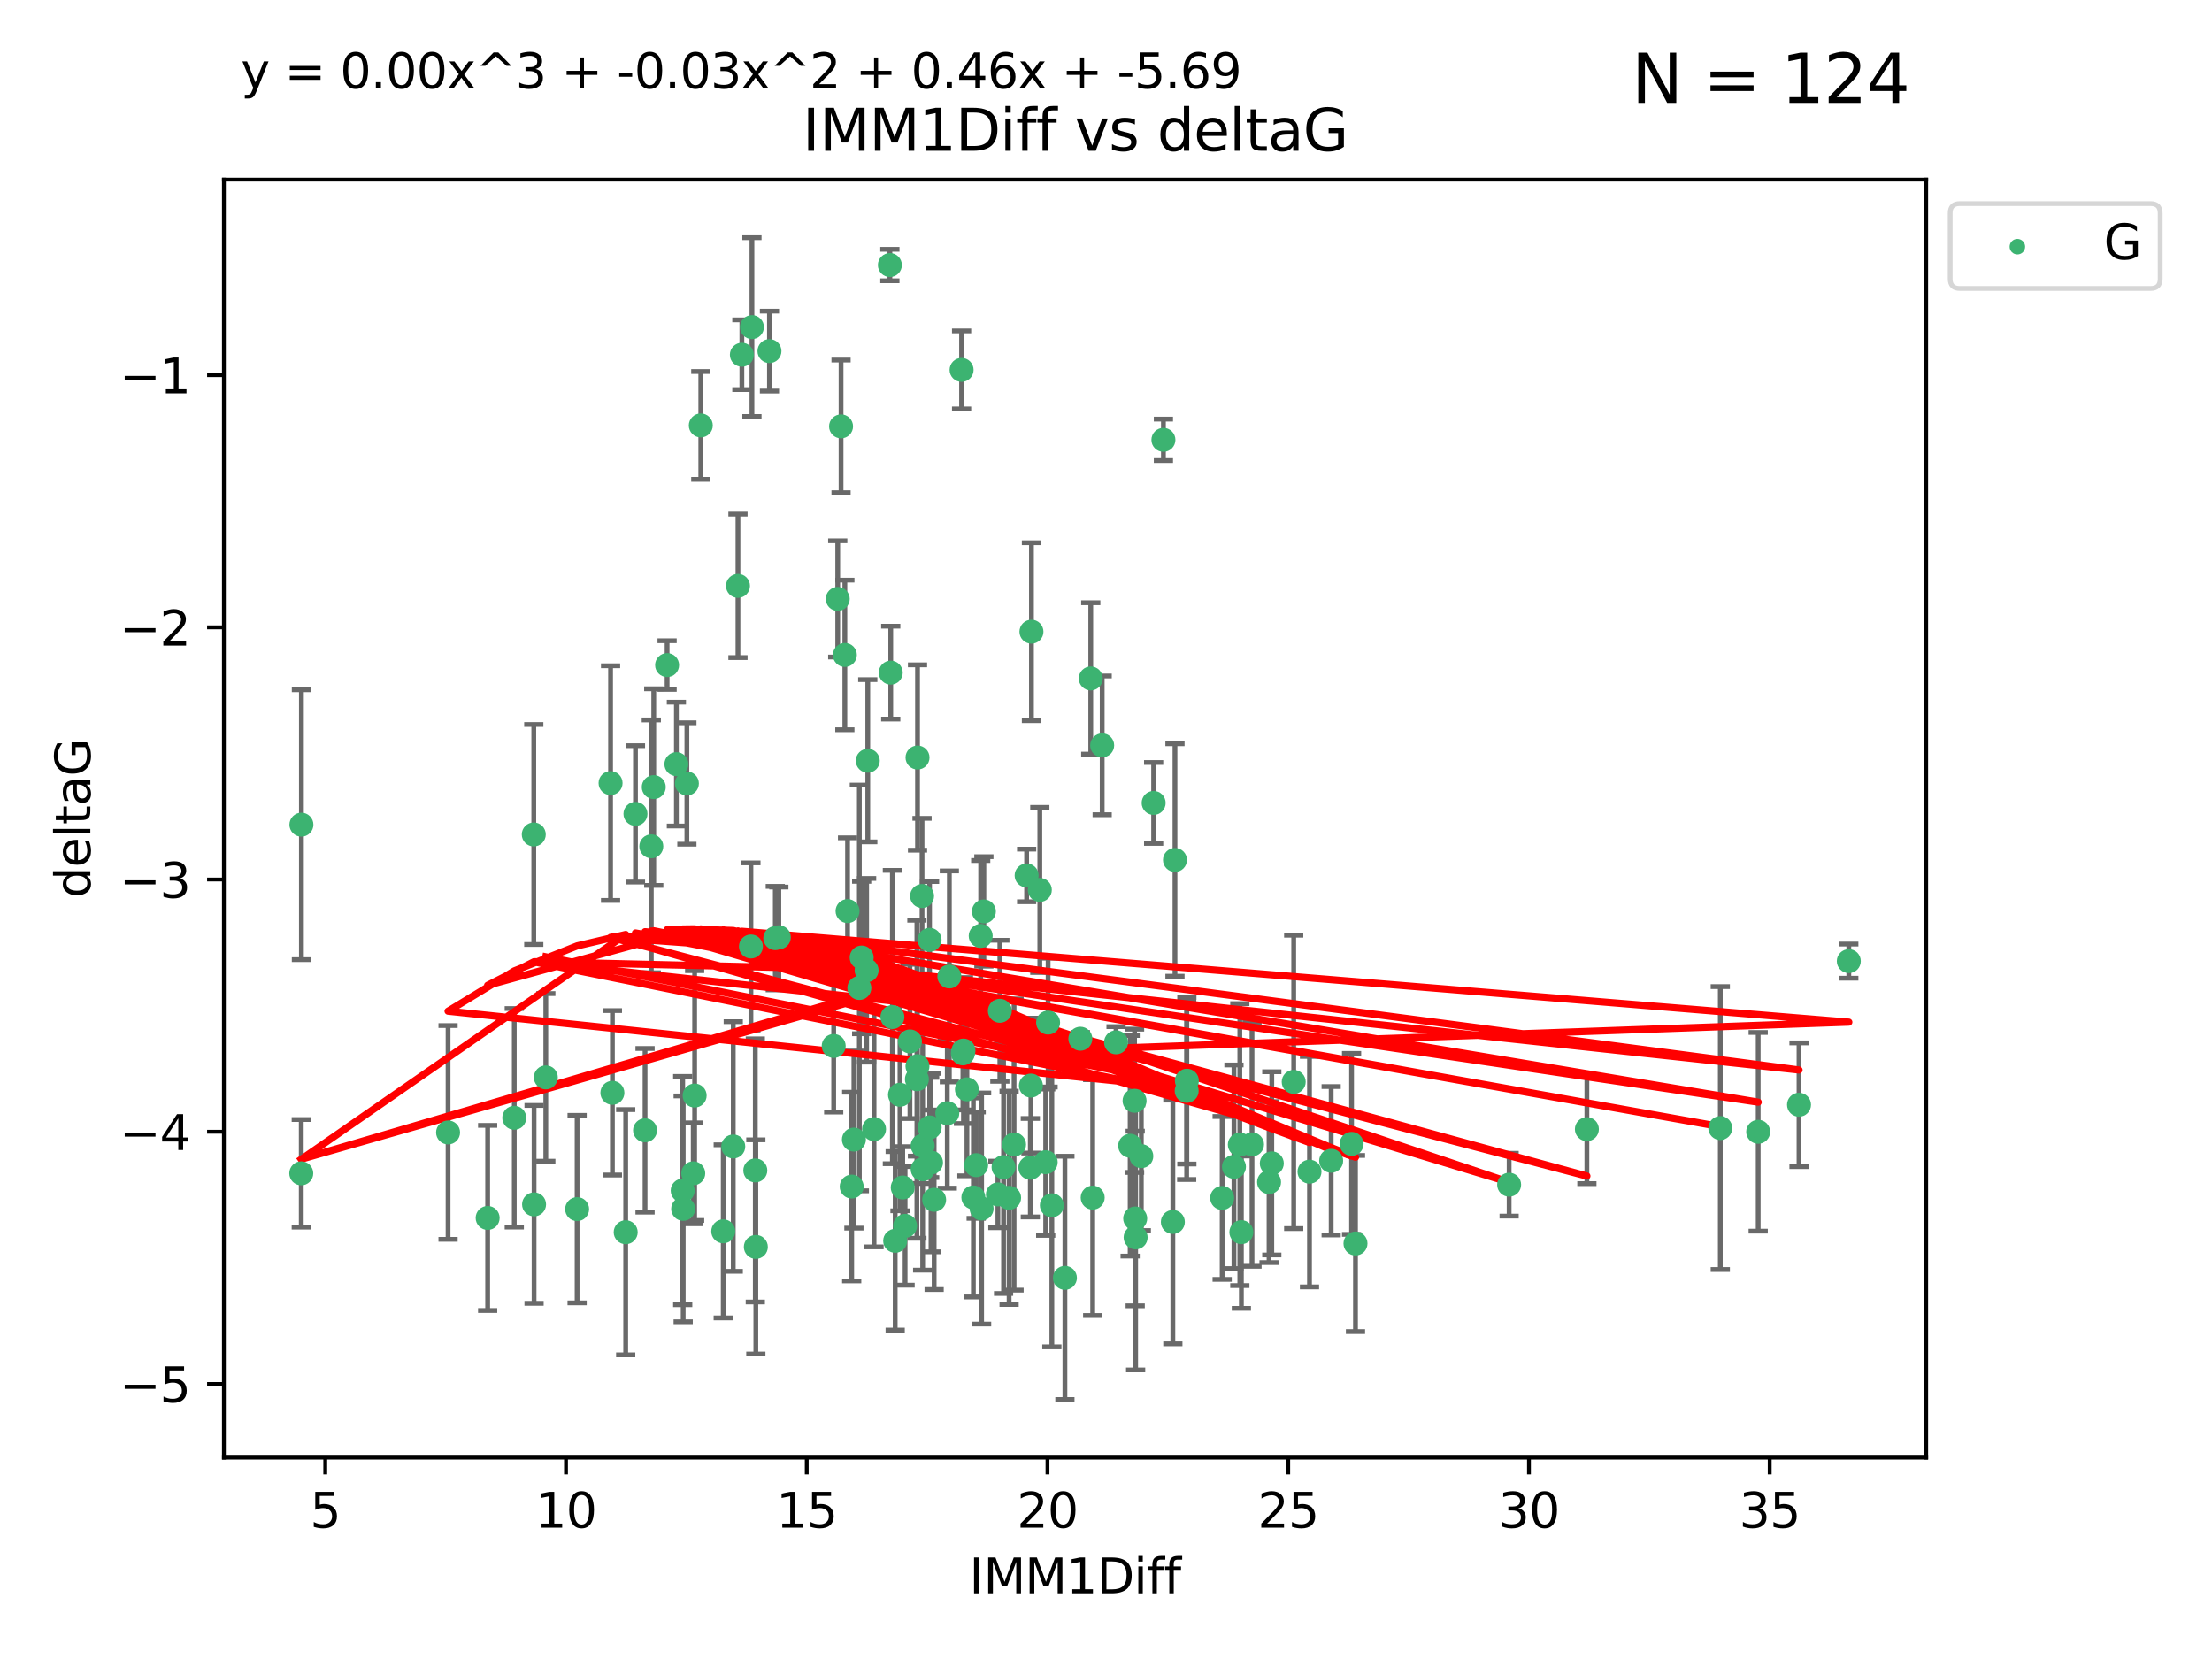 <?xml version="1.0" encoding="utf-8" standalone="no"?>
<!DOCTYPE svg PUBLIC "-//W3C//DTD SVG 1.1//EN"
  "http://www.w3.org/Graphics/SVG/1.1/DTD/svg11.dtd">
<svg xmlns:xlink="http://www.w3.org/1999/xlink" width="460.8pt" height="345.6pt" viewBox="0 0 460.8 345.6" xmlns="http://www.w3.org/2000/svg" version="1.1">
 <defs>
  <style type="text/css">*{stroke-linejoin: round; stroke-linecap: butt}</style>
 </defs>
 <g id="figure_1">
  <g id="patch_1">
   <path d="M 0 345.6 
L 460.8 345.6 
L 460.8 0 
L 0 0 
z
" style="fill: #ffffff"/>
  </g>
  <g id="axes_1">
   <g id="patch_2">
    <path d="M 46.64 303.64 
L 401.26 303.64 
L 401.26 37.411 
L 46.64 37.411 
z
" style="fill: #ffffff"/>
   </g>
   <g id="PathCollection_1">
    <defs>
     <path id="md74eecde8d" d="M 0 1.118 
C 0.297 1.118 0.581 1 0.791 0.791 
C 1 0.581 1.118 0.297 1.118 0 
C 1.118 -0.297 1 -0.581 0.791 -0.791 
C 0.581 -1 0.297 -1.118 0 -1.118 
C -0.297 -1.118 -0.581 -1 -0.791 -0.791 
C -1 -0.581 -1.118 -0.297 -1.118 0 
C -1.118 0.297 -1 0.581 -0.791 0.791 
C -0.581 1 -0.297 1.118 0 1.118 
z
" style="stroke: #3cb371"/>
    </defs>
    <g clip-path="url(#pf15531534c)">
     <use xlink:href="#md74eecde8d" x="62.759" y="244.425" style="fill: #3cb371; stroke: #3cb371"/>
     <use xlink:href="#md74eecde8d" x="130.343" y="256.695" style="fill: #3cb371; stroke: #3cb371"/>
     <use xlink:href="#md74eecde8d" x="120.222" y="251.881" style="fill: #3cb371; stroke: #3cb371"/>
     <use xlink:href="#md74eecde8d" x="107.133" y="232.858" style="fill: #3cb371; stroke: #3cb371"/>
     <use xlink:href="#md74eecde8d" x="93.341" y="235.911" style="fill: #3cb371; stroke: #3cb371"/>
     <use xlink:href="#md74eecde8d" x="244.326" y="254.558" style="fill: #3cb371; stroke: #3cb371"/>
     <use xlink:href="#md74eecde8d" x="264.939" y="242.351" style="fill: #3cb371; stroke: #3cb371"/>
     <use xlink:href="#md74eecde8d" x="157.344" y="243.82" style="fill: #3cb371; stroke: #3cb371"/>
     <use xlink:href="#md74eecde8d" x="219.12" y="251.089" style="fill: #3cb371; stroke: #3cb371"/>
     <use xlink:href="#md74eecde8d" x="207.877" y="248.817" style="fill: #3cb371; stroke: #3cb371"/>
     <use xlink:href="#md74eecde8d" x="144.415" y="244.425" style="fill: #3cb371; stroke: #3cb371"/>
     <use xlink:href="#md74eecde8d" x="101.586" y="253.721" style="fill: #3cb371; stroke: #3cb371"/>
     <use xlink:href="#md74eecde8d" x="111.255" y="250.893" style="fill: #3cb371; stroke: #3cb371"/>
     <use xlink:href="#md74eecde8d" x="188.548" y="255.371" style="fill: #3cb371; stroke: #3cb371"/>
     <use xlink:href="#md74eecde8d" x="281.559" y="238.295" style="fill: #3cb371; stroke: #3cb371"/>
     <use xlink:href="#md74eecde8d" x="150.664" y="256.507" style="fill: #3cb371; stroke: #3cb371"/>
     <use xlink:href="#md74eecde8d" x="202.771" y="249.45" style="fill: #3cb371; stroke: #3cb371"/>
     <use xlink:href="#md74eecde8d" x="186.482" y="258.487" style="fill: #3cb371; stroke: #3cb371"/>
     <use xlink:href="#md74eecde8d" x="269.502" y="225.376" style="fill: #3cb371; stroke: #3cb371"/>
     <use xlink:href="#md74eecde8d" x="236.352" y="229.312" style="fill: #3cb371; stroke: #3cb371"/>
     <use xlink:href="#md74eecde8d" x="177.886" y="237.394" style="fill: #3cb371; stroke: #3cb371"/>
     <use xlink:href="#md74eecde8d" x="258.278" y="238.445" style="fill: #3cb371; stroke: #3cb371"/>
     <use xlink:href="#md74eecde8d" x="182.079" y="235.214" style="fill: #3cb371; stroke: #3cb371"/>
     <use xlink:href="#md74eecde8d" x="177.425" y="247.187" style="fill: #3cb371; stroke: #3cb371"/>
     <use xlink:href="#md74eecde8d" x="203.353" y="242.723" style="fill: #3cb371; stroke: #3cb371"/>
     <use xlink:href="#md74eecde8d" x="227.626" y="249.487" style="fill: #3cb371; stroke: #3cb371"/>
     <use xlink:href="#md74eecde8d" x="277.306" y="241.81" style="fill: #3cb371; stroke: #3cb371"/>
     <use xlink:href="#md74eecde8d" x="209.06" y="243.134" style="fill: #3cb371; stroke: #3cb371"/>
     <use xlink:href="#md74eecde8d" x="272.792" y="244.081" style="fill: #3cb371; stroke: #3cb371"/>
     <use xlink:href="#md74eecde8d" x="264.367" y="246.252" style="fill: #3cb371; stroke: #3cb371"/>
     <use xlink:href="#md74eecde8d" x="244.768" y="179.144" style="fill: #3cb371; stroke: #3cb371"/>
     <use xlink:href="#md74eecde8d" x="236.483" y="253.837" style="fill: #3cb371; stroke: #3cb371"/>
     <use xlink:href="#md74eecde8d" x="236.573" y="257.774" style="fill: #3cb371; stroke: #3cb371"/>
     <use xlink:href="#md74eecde8d" x="187.485" y="228.063" style="fill: #3cb371; stroke: #3cb371"/>
     <use xlink:href="#md74eecde8d" x="254.597" y="249.556" style="fill: #3cb371; stroke: #3cb371"/>
     <use xlink:href="#md74eecde8d" x="210.214" y="249.528" style="fill: #3cb371; stroke: #3cb371"/>
     <use xlink:href="#md74eecde8d" x="142.319" y="251.826" style="fill: #3cb371; stroke: #3cb371"/>
     <use xlink:href="#md74eecde8d" x="192.209" y="238.672" style="fill: #3cb371; stroke: #3cb371"/>
     <use xlink:href="#md74eecde8d" x="173.673" y="217.895" style="fill: #3cb371; stroke: #3cb371"/>
     <use xlink:href="#md74eecde8d" x="188.057" y="247.376" style="fill: #3cb371; stroke: #3cb371"/>
     <use xlink:href="#md74eecde8d" x="214.637" y="243.258" style="fill: #3cb371; stroke: #3cb371"/>
     <use xlink:href="#md74eecde8d" x="162.249" y="195.252" style="fill: #3cb371; stroke: #3cb371"/>
     <use xlink:href="#md74eecde8d" x="204.486" y="251.76" style="fill: #3cb371; stroke: #3cb371"/>
     <use xlink:href="#md74eecde8d" x="237.757" y="240.845" style="fill: #3cb371; stroke: #3cb371"/>
     <use xlink:href="#md74eecde8d" x="194.597" y="249.936" style="fill: #3cb371; stroke: #3cb371"/>
     <use xlink:href="#md74eecde8d" x="214.757" y="226.148" style="fill: #3cb371; stroke: #3cb371"/>
     <use xlink:href="#md74eecde8d" x="221.839" y="266.202" style="fill: #3cb371; stroke: #3cb371"/>
     <use xlink:href="#md74eecde8d" x="138.969" y="138.549" style="fill: #3cb371; stroke: #3cb371"/>
     <use xlink:href="#md74eecde8d" x="156.642" y="68.139" style="fill: #3cb371; stroke: #3cb371"/>
     <use xlink:href="#md74eecde8d" x="260.816" y="238.401" style="fill: #3cb371; stroke: #3cb371"/>
     <use xlink:href="#md74eecde8d" x="214.868" y="131.59" style="fill: #3cb371; stroke: #3cb371"/>
     <use xlink:href="#md74eecde8d" x="314.378" y="246.793" style="fill: #3cb371; stroke: #3cb371"/>
     <use xlink:href="#md74eecde8d" x="235.43" y="238.684" style="fill: #3cb371; stroke: #3cb371"/>
     <use xlink:href="#md74eecde8d" x="282.371" y="259.045" style="fill: #3cb371; stroke: #3cb371"/>
     <use xlink:href="#md74eecde8d" x="258.599" y="256.68" style="fill: #3cb371; stroke: #3cb371"/>
     <use xlink:href="#md74eecde8d" x="127.574" y="227.652" style="fill: #3cb371; stroke: #3cb371"/>
     <use xlink:href="#md74eecde8d" x="156.431" y="197.167" style="fill: #3cb371; stroke: #3cb371"/>
     <use xlink:href="#md74eecde8d" x="161.507" y="195.43" style="fill: #3cb371; stroke: #3cb371"/>
     <use xlink:href="#md74eecde8d" x="175.208" y="88.817" style="fill: #3cb371; stroke: #3cb371"/>
     <use xlink:href="#md74eecde8d" x="204.296" y="194.964" style="fill: #3cb371; stroke: #3cb371"/>
     <use xlink:href="#md74eecde8d" x="132.379" y="169.544" style="fill: #3cb371; stroke: #3cb371"/>
     <use xlink:href="#md74eecde8d" x="358.37" y="234.995" style="fill: #3cb371; stroke: #3cb371"/>
     <use xlink:href="#md74eecde8d" x="200.314" y="77.051" style="fill: #3cb371; stroke: #3cb371"/>
     <use xlink:href="#md74eecde8d" x="193.644" y="195.78" style="fill: #3cb371; stroke: #3cb371"/>
     <use xlink:href="#md74eecde8d" x="62.789" y="171.793" style="fill: #3cb371; stroke: #3cb371"/>
     <use xlink:href="#md74eecde8d" x="192.209" y="243.568" style="fill: #3cb371; stroke: #3cb371"/>
     <use xlink:href="#md74eecde8d" x="197.335" y="231.905" style="fill: #3cb371; stroke: #3cb371"/>
     <use xlink:href="#md74eecde8d" x="257.055" y="243.066" style="fill: #3cb371; stroke: #3cb371"/>
     <use xlink:href="#md74eecde8d" x="157.455" y="259.759" style="fill: #3cb371; stroke: #3cb371"/>
     <use xlink:href="#md74eecde8d" x="191.126" y="222.107" style="fill: #3cb371; stroke: #3cb371"/>
     <use xlink:href="#md74eecde8d" x="374.77" y="230.138" style="fill: #3cb371; stroke: #3cb371"/>
     <use xlink:href="#md74eecde8d" x="160.293" y="73.138" style="fill: #3cb371; stroke: #3cb371"/>
     <use xlink:href="#md74eecde8d" x="193.664" y="234.863" style="fill: #3cb371; stroke: #3cb371"/>
     <use xlink:href="#md74eecde8d" x="366.264" y="235.772" style="fill: #3cb371; stroke: #3cb371"/>
     <use xlink:href="#md74eecde8d" x="174.516" y="124.76" style="fill: #3cb371; stroke: #3cb371"/>
     <use xlink:href="#md74eecde8d" x="134.375" y="235.464" style="fill: #3cb371; stroke: #3cb371"/>
     <use xlink:href="#md74eecde8d" x="185.379" y="55.21" style="fill: #3cb371; stroke: #3cb371"/>
     <use xlink:href="#md74eecde8d" x="218.338" y="213.019" style="fill: #3cb371; stroke: #3cb371"/>
     <use xlink:href="#md74eecde8d" x="200.585" y="219.435" style="fill: #3cb371; stroke: #3cb371"/>
     <use xlink:href="#md74eecde8d" x="143.091" y="163.217" style="fill: #3cb371; stroke: #3cb371"/>
     <use xlink:href="#md74eecde8d" x="180.534" y="202.131" style="fill: #3cb371; stroke: #3cb371"/>
     <use xlink:href="#md74eecde8d" x="179.02" y="205.809" style="fill: #3cb371; stroke: #3cb371"/>
     <use xlink:href="#md74eecde8d" x="127.193" y="163.134" style="fill: #3cb371; stroke: #3cb371"/>
     <use xlink:href="#md74eecde8d" x="242.36" y="91.624" style="fill: #3cb371; stroke: #3cb371"/>
     <use xlink:href="#md74eecde8d" x="189.561" y="216.946" style="fill: #3cb371; stroke: #3cb371"/>
     <use xlink:href="#md74eecde8d" x="217.837" y="242.106" style="fill: #3cb371; stroke: #3cb371"/>
     <use xlink:href="#md74eecde8d" x="330.576" y="235.225" style="fill: #3cb371; stroke: #3cb371"/>
     <use xlink:href="#md74eecde8d" x="135.679" y="176.305" style="fill: #3cb371; stroke: #3cb371"/>
     <use xlink:href="#md74eecde8d" x="201.427" y="226.931" style="fill: #3cb371; stroke: #3cb371"/>
     <use xlink:href="#md74eecde8d" x="176" y="136.435" style="fill: #3cb371; stroke: #3cb371"/>
     <use xlink:href="#md74eecde8d" x="191.006" y="224.821" style="fill: #3cb371; stroke: #3cb371"/>
     <use xlink:href="#md74eecde8d" x="185.559" y="140.122" style="fill: #3cb371; stroke: #3cb371"/>
     <use xlink:href="#md74eecde8d" x="192.079" y="186.66" style="fill: #3cb371; stroke: #3cb371"/>
     <use xlink:href="#md74eecde8d" x="227.225" y="141.327" style="fill: #3cb371; stroke: #3cb371"/>
     <use xlink:href="#md74eecde8d" x="385.141" y="200.22" style="fill: #3cb371; stroke: #3cb371"/>
     <use xlink:href="#md74eecde8d" x="154.546" y="73.895" style="fill: #3cb371; stroke: #3cb371"/>
     <use xlink:href="#md74eecde8d" x="180.775" y="158.476" style="fill: #3cb371; stroke: #3cb371"/>
     <use xlink:href="#md74eecde8d" x="145.99" y="88.622" style="fill: #3cb371; stroke: #3cb371"/>
     <use xlink:href="#md74eecde8d" x="213.865" y="182.375" style="fill: #3cb371; stroke: #3cb371"/>
     <use xlink:href="#md74eecde8d" x="197.766" y="203.408" style="fill: #3cb371; stroke: #3cb371"/>
     <use xlink:href="#md74eecde8d" x="176.562" y="189.795" style="fill: #3cb371; stroke: #3cb371"/>
     <use xlink:href="#md74eecde8d" x="204.958" y="189.866" style="fill: #3cb371; stroke: #3cb371"/>
     <use xlink:href="#md74eecde8d" x="247.205" y="227.244" style="fill: #3cb371; stroke: #3cb371"/>
     <use xlink:href="#md74eecde8d" x="179.501" y="199.472" style="fill: #3cb371; stroke: #3cb371"/>
     <use xlink:href="#md74eecde8d" x="185.9" y="211.869" style="fill: #3cb371; stroke: #3cb371"/>
     <use xlink:href="#md74eecde8d" x="229.602" y="155.269" style="fill: #3cb371; stroke: #3cb371"/>
     <use xlink:href="#md74eecde8d" x="208.288" y="210.569" style="fill: #3cb371; stroke: #3cb371"/>
     <use xlink:href="#md74eecde8d" x="225.058" y="216.386" style="fill: #3cb371; stroke: #3cb371"/>
     <use xlink:href="#md74eecde8d" x="211.247" y="238.422" style="fill: #3cb371; stroke: #3cb371"/>
     <use xlink:href="#md74eecde8d" x="111.195" y="173.836" style="fill: #3cb371; stroke: #3cb371"/>
     <use xlink:href="#md74eecde8d" x="247.245" y="225.137" style="fill: #3cb371; stroke: #3cb371"/>
     <use xlink:href="#md74eecde8d" x="153.733" y="122.04" style="fill: #3cb371; stroke: #3cb371"/>
     <use xlink:href="#md74eecde8d" x="232.491" y="217.134" style="fill: #3cb371; stroke: #3cb371"/>
     <use xlink:href="#md74eecde8d" x="140.905" y="159.181" style="fill: #3cb371; stroke: #3cb371"/>
     <use xlink:href="#md74eecde8d" x="216.613" y="185.388" style="fill: #3cb371; stroke: #3cb371"/>
     <use xlink:href="#md74eecde8d" x="193.945" y="242.186" style="fill: #3cb371; stroke: #3cb371"/>
     <use xlink:href="#md74eecde8d" x="144.706" y="228.223" style="fill: #3cb371; stroke: #3cb371"/>
     <use xlink:href="#md74eecde8d" x="142.219" y="248.018" style="fill: #3cb371; stroke: #3cb371"/>
     <use xlink:href="#md74eecde8d" x="152.75" y="238.834" style="fill: #3cb371; stroke: #3cb371"/>
     <use xlink:href="#md74eecde8d" x="191.136" y="157.805" style="fill: #3cb371; stroke: #3cb371"/>
     <use xlink:href="#md74eecde8d" x="200.705" y="218.851" style="fill: #3cb371; stroke: #3cb371"/>
     <use xlink:href="#md74eecde8d" x="136.19" y="163.967" style="fill: #3cb371; stroke: #3cb371"/>
     <use xlink:href="#md74eecde8d" x="240.324" y="167.265" style="fill: #3cb371; stroke: #3cb371"/>
     <use xlink:href="#md74eecde8d" x="113.703" y="224.44" style="fill: #3cb371; stroke: #3cb371"/>
    </g>
   </g>
   <g id="matplotlib.axis_1">
    <g id="xtick_1">
     <g id="line2d_1">
      <defs>
       <path id="m5068f941e7" d="M 0 0 
L 0 3.5 
" style="stroke: #000000; stroke-width: 0.8"/>
      </defs>
      <g>
       <use xlink:href="#m5068f941e7" x="67.754" y="303.64" style="stroke: #000000; stroke-width: 0.8"/>
      </g>
     </g>
     <g id="text_1">
      <!-- 5 -->
      <g transform="translate(64.573 318.238)scale(0.1 -0.1)">
       <defs>
        <path id="DejaVuSans-35" d="M 691 4666 
L 3169 4666 
L 3169 4134 
L 1269 4134 
L 1269 2991 
Q 1406 3038 1543 3061 
Q 1681 3084 1819 3084 
Q 2600 3084 3056 2656 
Q 3513 2228 3513 1497 
Q 3513 744 3044 326 
Q 2575 -91 1722 -91 
Q 1428 -91 1123 -41 
Q 819 9 494 109 
L 494 744 
Q 775 591 1075 516 
Q 1375 441 1709 441 
Q 2250 441 2565 725 
Q 2881 1009 2881 1497 
Q 2881 1984 2565 2268 
Q 2250 2553 1709 2553 
Q 1456 2553 1204 2497 
Q 953 2441 691 2322 
L 691 4666 
z
" transform="scale(0.016)"/>
       </defs>
       <use xlink:href="#DejaVuSans-35"/>
      </g>
     </g>
    </g>
    <g id="xtick_2">
     <g id="line2d_2">
      <g>
       <use xlink:href="#m5068f941e7" x="117.905" y="303.64" style="stroke: #000000; stroke-width: 0.8"/>
      </g>
     </g>
     <g id="text_2">
      <!-- 10 -->
      <g transform="translate(111.543 318.238)scale(0.1 -0.1)">
       <defs>
        <path id="DejaVuSans-31" d="M 794 531 
L 1825 531 
L 1825 4091 
L 703 3866 
L 703 4441 
L 1819 4666 
L 2450 4666 
L 2450 531 
L 3481 531 
L 3481 0 
L 794 0 
L 794 531 
z
" transform="scale(0.016)"/>
        <path id="DejaVuSans-30" d="M 2034 4250 
Q 1547 4250 1301 3770 
Q 1056 3291 1056 2328 
Q 1056 1369 1301 889 
Q 1547 409 2034 409 
Q 2525 409 2770 889 
Q 3016 1369 3016 2328 
Q 3016 3291 2770 3770 
Q 2525 4250 2034 4250 
z
M 2034 4750 
Q 2819 4750 3233 4129 
Q 3647 3509 3647 2328 
Q 3647 1150 3233 529 
Q 2819 -91 2034 -91 
Q 1250 -91 836 529 
Q 422 1150 422 2328 
Q 422 3509 836 4129 
Q 1250 4750 2034 4750 
z
" transform="scale(0.016)"/>
       </defs>
       <use xlink:href="#DejaVuSans-31"/>
       <use xlink:href="#DejaVuSans-30" x="63.623"/>
      </g>
     </g>
    </g>
    <g id="xtick_3">
     <g id="line2d_3">
      <g>
       <use xlink:href="#m5068f941e7" x="168.057" y="303.64" style="stroke: #000000; stroke-width: 0.8"/>
      </g>
     </g>
     <g id="text_3">
      <!-- 15 -->
      <g transform="translate(161.694 318.238)scale(0.1 -0.1)">
       <use xlink:href="#DejaVuSans-31"/>
       <use xlink:href="#DejaVuSans-35" x="63.623"/>
      </g>
     </g>
    </g>
    <g id="xtick_4">
     <g id="line2d_4">
      <g>
       <use xlink:href="#m5068f941e7" x="218.208" y="303.64" style="stroke: #000000; stroke-width: 0.8"/>
      </g>
     </g>
     <g id="text_4">
      <!-- 20 -->
      <g transform="translate(211.845 318.238)scale(0.1 -0.1)">
       <defs>
        <path id="DejaVuSans-32" d="M 1228 531 
L 3431 531 
L 3431 0 
L 469 0 
L 469 531 
Q 828 903 1448 1529 
Q 2069 2156 2228 2338 
Q 2531 2678 2651 2914 
Q 2772 3150 2772 3378 
Q 2772 3750 2511 3984 
Q 2250 4219 1831 4219 
Q 1534 4219 1204 4116 
Q 875 4013 500 3803 
L 500 4441 
Q 881 4594 1212 4672 
Q 1544 4750 1819 4750 
Q 2544 4750 2975 4387 
Q 3406 4025 3406 3419 
Q 3406 3131 3298 2873 
Q 3191 2616 2906 2266 
Q 2828 2175 2409 1742 
Q 1991 1309 1228 531 
z
" transform="scale(0.016)"/>
       </defs>
       <use xlink:href="#DejaVuSans-32"/>
       <use xlink:href="#DejaVuSans-30" x="63.623"/>
      </g>
     </g>
    </g>
    <g id="xtick_5">
     <g id="line2d_5">
      <g>
       <use xlink:href="#m5068f941e7" x="268.359" y="303.64" style="stroke: #000000; stroke-width: 0.8"/>
      </g>
     </g>
     <g id="text_5">
      <!-- 25 -->
      <g transform="translate(261.996 318.238)scale(0.1 -0.1)">
       <use xlink:href="#DejaVuSans-32"/>
       <use xlink:href="#DejaVuSans-35" x="63.623"/>
      </g>
     </g>
    </g>
    <g id="xtick_6">
     <g id="line2d_6">
      <g>
       <use xlink:href="#m5068f941e7" x="318.51" y="303.64" style="stroke: #000000; stroke-width: 0.8"/>
      </g>
     </g>
     <g id="text_6">
      <!-- 30 -->
      <g transform="translate(312.148 318.238)scale(0.1 -0.1)">
       <defs>
        <path id="DejaVuSans-33" d="M 2597 2516 
Q 3050 2419 3304 2112 
Q 3559 1806 3559 1356 
Q 3559 666 3084 287 
Q 2609 -91 1734 -91 
Q 1441 -91 1130 -33 
Q 819 25 488 141 
L 488 750 
Q 750 597 1062 519 
Q 1375 441 1716 441 
Q 2309 441 2620 675 
Q 2931 909 2931 1356 
Q 2931 1769 2642 2001 
Q 2353 2234 1838 2234 
L 1294 2234 
L 1294 2753 
L 1863 2753 
Q 2328 2753 2575 2939 
Q 2822 3125 2822 3475 
Q 2822 3834 2567 4026 
Q 2313 4219 1838 4219 
Q 1578 4219 1281 4162 
Q 984 4106 628 3988 
L 628 4550 
Q 988 4650 1302 4700 
Q 1616 4750 1894 4750 
Q 2613 4750 3031 4423 
Q 3450 4097 3450 3541 
Q 3450 3153 3228 2886 
Q 3006 2619 2597 2516 
z
" transform="scale(0.016)"/>
       </defs>
       <use xlink:href="#DejaVuSans-33"/>
       <use xlink:href="#DejaVuSans-30" x="63.623"/>
      </g>
     </g>
    </g>
    <g id="xtick_7">
     <g id="line2d_7">
      <g>
       <use xlink:href="#m5068f941e7" x="368.661" y="303.64" style="stroke: #000000; stroke-width: 0.8"/>
      </g>
     </g>
     <g id="text_7">
      <!-- 35 -->
      <g transform="translate(362.299 318.238)scale(0.1 -0.1)">
       <use xlink:href="#DejaVuSans-33"/>
       <use xlink:href="#DejaVuSans-35" x="63.623"/>
      </g>
     </g>
    </g>
    <g id="text_8">
     <!-- IMM1Diff -->
     <g transform="translate(201.906 331.917)scale(0.1 -0.1)">
      <defs>
       <path id="DejaVuSans-49" d="M 628 4666 
L 1259 4666 
L 1259 0 
L 628 0 
L 628 4666 
z
" transform="scale(0.016)"/>
       <path id="DejaVuSans-4d" d="M 628 4666 
L 1569 4666 
L 2759 1491 
L 3956 4666 
L 4897 4666 
L 4897 0 
L 4281 0 
L 4281 4097 
L 3078 897 
L 2444 897 
L 1241 4097 
L 1241 0 
L 628 0 
L 628 4666 
z
" transform="scale(0.016)"/>
       <path id="DejaVuSans-44" d="M 1259 4147 
L 1259 519 
L 2022 519 
Q 2988 519 3436 956 
Q 3884 1394 3884 2338 
Q 3884 3275 3436 3711 
Q 2988 4147 2022 4147 
L 1259 4147 
z
M 628 4666 
L 1925 4666 
Q 3281 4666 3915 4102 
Q 4550 3538 4550 2338 
Q 4550 1131 3912 565 
Q 3275 0 1925 0 
L 628 0 
L 628 4666 
z
" transform="scale(0.016)"/>
       <path id="DejaVuSans-69" d="M 603 3500 
L 1178 3500 
L 1178 0 
L 603 0 
L 603 3500 
z
M 603 4863 
L 1178 4863 
L 1178 4134 
L 603 4134 
L 603 4863 
z
" transform="scale(0.016)"/>
       <path id="DejaVuSans-66" d="M 2375 4863 
L 2375 4384 
L 1825 4384 
Q 1516 4384 1395 4259 
Q 1275 4134 1275 3809 
L 1275 3500 
L 2222 3500 
L 2222 3053 
L 1275 3053 
L 1275 0 
L 697 0 
L 697 3053 
L 147 3053 
L 147 3500 
L 697 3500 
L 697 3744 
Q 697 4328 969 4595 
Q 1241 4863 1831 4863 
L 2375 4863 
z
" transform="scale(0.016)"/>
      </defs>
      <use xlink:href="#DejaVuSans-49"/>
      <use xlink:href="#DejaVuSans-4d" x="29.492"/>
      <use xlink:href="#DejaVuSans-4d" x="115.771"/>
      <use xlink:href="#DejaVuSans-31" x="202.051"/>
      <use xlink:href="#DejaVuSans-44" x="265.674"/>
      <use xlink:href="#DejaVuSans-69" x="342.676"/>
      <use xlink:href="#DejaVuSans-66" x="370.459"/>
      <use xlink:href="#DejaVuSans-66" x="405.664"/>
     </g>
    </g>
   </g>
   <g id="matplotlib.axis_2">
    <g id="ytick_1">
     <g id="line2d_8">
      <defs>
       <path id="mc2437a1670" d="M 0 0 
L -3.5 0 
" style="stroke: #000000; stroke-width: 0.8"/>
      </defs>
      <g>
       <use xlink:href="#mc2437a1670" x="46.64" y="288.305" style="stroke: #000000; stroke-width: 0.8"/>
      </g>
     </g>
     <g id="text_9">
      <!-- −5 -->
      <g transform="translate(24.898 292.104)scale(0.1 -0.1)">
       <defs>
        <path id="DejaVuSans-2212" d="M 678 2272 
L 4684 2272 
L 4684 1741 
L 678 1741 
L 678 2272 
z
" transform="scale(0.016)"/>
       </defs>
       <use xlink:href="#DejaVuSans-2212"/>
       <use xlink:href="#DejaVuSans-35" x="83.789"/>
      </g>
     </g>
    </g>
    <g id="ytick_2">
     <g id="line2d_9">
      <g>
       <use xlink:href="#mc2437a1670" x="46.64" y="235.764" style="stroke: #000000; stroke-width: 0.8"/>
      </g>
     </g>
     <g id="text_10">
      <!-- −4 -->
      <g transform="translate(24.898 239.563)scale(0.1 -0.1)">
       <defs>
        <path id="DejaVuSans-34" d="M 2419 4116 
L 825 1625 
L 2419 1625 
L 2419 4116 
z
M 2253 4666 
L 3047 4666 
L 3047 1625 
L 3713 1625 
L 3713 1100 
L 3047 1100 
L 3047 0 
L 2419 0 
L 2419 1100 
L 313 1100 
L 313 1709 
L 2253 4666 
z
" transform="scale(0.016)"/>
       </defs>
       <use xlink:href="#DejaVuSans-2212"/>
       <use xlink:href="#DejaVuSans-34" x="83.789"/>
      </g>
     </g>
    </g>
    <g id="ytick_3">
     <g id="line2d_10">
      <g>
       <use xlink:href="#mc2437a1670" x="46.64" y="183.223" style="stroke: #000000; stroke-width: 0.8"/>
      </g>
     </g>
     <g id="text_11">
      <!-- −3 -->
      <g transform="translate(24.898 187.022)scale(0.1 -0.1)">
       <use xlink:href="#DejaVuSans-2212"/>
       <use xlink:href="#DejaVuSans-33" x="83.789"/>
      </g>
     </g>
    </g>
    <g id="ytick_4">
     <g id="line2d_11">
      <g>
       <use xlink:href="#mc2437a1670" x="46.64" y="130.682" style="stroke: #000000; stroke-width: 0.8"/>
      </g>
     </g>
     <g id="text_12">
      <!-- −2 -->
      <g transform="translate(24.898 134.481)scale(0.1 -0.1)">
       <use xlink:href="#DejaVuSans-2212"/>
       <use xlink:href="#DejaVuSans-32" x="83.789"/>
      </g>
     </g>
    </g>
    <g id="ytick_5">
     <g id="line2d_12">
      <g>
       <use xlink:href="#mc2437a1670" x="46.64" y="78.141" style="stroke: #000000; stroke-width: 0.8"/>
      </g>
     </g>
     <g id="text_13">
      <!-- −1 -->
      <g transform="translate(24.898 81.94)scale(0.1 -0.1)">
       <use xlink:href="#DejaVuSans-2212"/>
       <use xlink:href="#DejaVuSans-31" x="83.789"/>
      </g>
     </g>
    </g>
    <g id="text_14">
     <!-- deltaG -->
     <g transform="translate(18.818 187.064)rotate(-90)scale(0.1 -0.1)">
      <defs>
       <path id="DejaVuSans-64" d="M 2906 2969 
L 2906 4863 
L 3481 4863 
L 3481 0 
L 2906 0 
L 2906 525 
Q 2725 213 2448 61 
Q 2172 -91 1784 -91 
Q 1150 -91 751 415 
Q 353 922 353 1747 
Q 353 2572 751 3078 
Q 1150 3584 1784 3584 
Q 2172 3584 2448 3432 
Q 2725 3281 2906 2969 
z
M 947 1747 
Q 947 1113 1208 752 
Q 1469 391 1925 391 
Q 2381 391 2643 752 
Q 2906 1113 2906 1747 
Q 2906 2381 2643 2742 
Q 2381 3103 1925 3103 
Q 1469 3103 1208 2742 
Q 947 2381 947 1747 
z
" transform="scale(0.016)"/>
       <path id="DejaVuSans-65" d="M 3597 1894 
L 3597 1613 
L 953 1613 
Q 991 1019 1311 708 
Q 1631 397 2203 397 
Q 2534 397 2845 478 
Q 3156 559 3463 722 
L 3463 178 
Q 3153 47 2828 -22 
Q 2503 -91 2169 -91 
Q 1331 -91 842 396 
Q 353 884 353 1716 
Q 353 2575 817 3079 
Q 1281 3584 2069 3584 
Q 2775 3584 3186 3129 
Q 3597 2675 3597 1894 
z
M 3022 2063 
Q 3016 2534 2758 2815 
Q 2500 3097 2075 3097 
Q 1594 3097 1305 2825 
Q 1016 2553 972 2059 
L 3022 2063 
z
" transform="scale(0.016)"/>
       <path id="DejaVuSans-6c" d="M 603 4863 
L 1178 4863 
L 1178 0 
L 603 0 
L 603 4863 
z
" transform="scale(0.016)"/>
       <path id="DejaVuSans-74" d="M 1172 4494 
L 1172 3500 
L 2356 3500 
L 2356 3053 
L 1172 3053 
L 1172 1153 
Q 1172 725 1289 603 
Q 1406 481 1766 481 
L 2356 481 
L 2356 0 
L 1766 0 
Q 1100 0 847 248 
Q 594 497 594 1153 
L 594 3053 
L 172 3053 
L 172 3500 
L 594 3500 
L 594 4494 
L 1172 4494 
z
" transform="scale(0.016)"/>
       <path id="DejaVuSans-61" d="M 2194 1759 
Q 1497 1759 1228 1600 
Q 959 1441 959 1056 
Q 959 750 1161 570 
Q 1363 391 1709 391 
Q 2188 391 2477 730 
Q 2766 1069 2766 1631 
L 2766 1759 
L 2194 1759 
z
M 3341 1997 
L 3341 0 
L 2766 0 
L 2766 531 
Q 2569 213 2275 61 
Q 1981 -91 1556 -91 
Q 1019 -91 701 211 
Q 384 513 384 1019 
Q 384 1609 779 1909 
Q 1175 2209 1959 2209 
L 2766 2209 
L 2766 2266 
Q 2766 2663 2505 2880 
Q 2244 3097 1772 3097 
Q 1472 3097 1187 3025 
Q 903 2953 641 2809 
L 641 3341 
Q 956 3463 1253 3523 
Q 1550 3584 1831 3584 
Q 2591 3584 2966 3190 
Q 3341 2797 3341 1997 
z
" transform="scale(0.016)"/>
       <path id="DejaVuSans-47" d="M 3809 666 
L 3809 1919 
L 2778 1919 
L 2778 2438 
L 4434 2438 
L 4434 434 
Q 4069 175 3628 42 
Q 3188 -91 2688 -91 
Q 1594 -91 976 548 
Q 359 1188 359 2328 
Q 359 3472 976 4111 
Q 1594 4750 2688 4750 
Q 3144 4750 3555 4637 
Q 3966 4525 4313 4306 
L 4313 3634 
Q 3963 3931 3569 4081 
Q 3175 4231 2741 4231 
Q 1884 4231 1454 3753 
Q 1025 3275 1025 2328 
Q 1025 1384 1454 906 
Q 1884 428 2741 428 
Q 3075 428 3337 486 
Q 3600 544 3809 666 
z
" transform="scale(0.016)"/>
      </defs>
      <use xlink:href="#DejaVuSans-64"/>
      <use xlink:href="#DejaVuSans-65" x="63.477"/>
      <use xlink:href="#DejaVuSans-6c" x="125"/>
      <use xlink:href="#DejaVuSans-74" x="152.783"/>
      <use xlink:href="#DejaVuSans-61" x="191.992"/>
      <use xlink:href="#DejaVuSans-47" x="253.271"/>
     </g>
    </g>
   </g>
   <g id="LineCollection_1">
    <path d="M 62.759 255.627 
L 62.759 233.222 
" clip-path="url(#pf15531534c)" style="fill: none; stroke: #696969"/>
    <path d="M 130.343 282.242 
L 130.343 231.149 
" clip-path="url(#pf15531534c)" style="fill: none; stroke: #696969"/>
    <path d="M 120.222 271.408 
L 120.222 232.354 
" clip-path="url(#pf15531534c)" style="fill: none; stroke: #696969"/>
    <path d="M 107.133 255.624 
L 107.133 210.093 
" clip-path="url(#pf15531534c)" style="fill: none; stroke: #696969"/>
    <path d="M 93.341 258.174 
L 93.341 213.647 
" clip-path="url(#pf15531534c)" style="fill: none; stroke: #696969"/>
    <path d="M 244.326 279.938 
L 244.326 229.178 
" clip-path="url(#pf15531534c)" style="fill: none; stroke: #696969"/>
    <path d="M 264.939 261.435 
L 264.939 223.267 
" clip-path="url(#pf15531534c)" style="fill: none; stroke: #696969"/>
    <path d="M 157.344 271.225 
L 157.344 216.416 
" clip-path="url(#pf15531534c)" style="fill: none; stroke: #696969"/>
    <path d="M 219.12 280.57 
L 219.12 221.607 
" clip-path="url(#pf15531534c)" style="fill: none; stroke: #696969"/>
    <path d="M 207.877 255.751 
L 207.877 241.882 
" clip-path="url(#pf15531534c)" style="fill: none; stroke: #696969"/>
    <path d="M 144.415 254.937 
L 144.415 233.913 
" clip-path="url(#pf15531534c)" style="fill: none; stroke: #696969"/>
    <path d="M 101.586 273.003 
L 101.586 234.438 
" clip-path="url(#pf15531534c)" style="fill: none; stroke: #696969"/>
    <path d="M 111.255 271.505 
L 111.255 230.282 
" clip-path="url(#pf15531534c)" style="fill: none; stroke: #696969"/>
    <path d="M 188.548 267.729 
L 188.548 243.012 
" clip-path="url(#pf15531534c)" style="fill: none; stroke: #696969"/>
    <path d="M 281.559 257.146 
L 281.559 219.444 
" clip-path="url(#pf15531534c)" style="fill: none; stroke: #696969"/>
    <path d="M 150.664 274.537 
L 150.664 238.476 
" clip-path="url(#pf15531534c)" style="fill: none; stroke: #696969"/>
    <path d="M 202.771 270.178 
L 202.771 228.721 
" clip-path="url(#pf15531534c)" style="fill: none; stroke: #696969"/>
    <path d="M 186.482 277.081 
L 186.482 239.893 
" clip-path="url(#pf15531534c)" style="fill: none; stroke: #696969"/>
    <path d="M 269.502 255.936 
L 269.502 194.815 
" clip-path="url(#pf15531534c)" style="fill: none; stroke: #696969"/>
    <path d="M 236.352 244.235 
L 236.352 214.389 
" clip-path="url(#pf15531534c)" style="fill: none; stroke: #696969"/>
    <path d="M 177.886 255.838 
L 177.886 218.95 
" clip-path="url(#pf15531534c)" style="fill: none; stroke: #696969"/>
    <path d="M 258.278 267.808 
L 258.278 209.081 
" clip-path="url(#pf15531534c)" style="fill: none; stroke: #696969"/>
    <path d="M 182.079 259.751 
L 182.079 210.678 
" clip-path="url(#pf15531534c)" style="fill: none; stroke: #696969"/>
    <path d="M 177.425 266.841 
L 177.425 227.533 
" clip-path="url(#pf15531534c)" style="fill: none; stroke: #696969"/>
    <path d="M 203.353 253.801 
L 203.353 231.644 
" clip-path="url(#pf15531534c)" style="fill: none; stroke: #696969"/>
    <path d="M 227.626 274.048 
L 227.626 224.927 
" clip-path="url(#pf15531534c)" style="fill: none; stroke: #696969"/>
    <path d="M 277.306 257.271 
L 277.306 226.349 
" clip-path="url(#pf15531534c)" style="fill: none; stroke: #696969"/>
    <path d="M 209.06 269.461 
L 209.06 216.808 
" clip-path="url(#pf15531534c)" style="fill: none; stroke: #696969"/>
    <path d="M 272.792 268.088 
L 272.792 220.074 
" clip-path="url(#pf15531534c)" style="fill: none; stroke: #696969"/>
    <path d="M 264.367 263.015 
L 264.367 229.489 
" clip-path="url(#pf15531534c)" style="fill: none; stroke: #696969"/>
    <path d="M 244.768 203.359 
L 244.768 154.929 
" clip-path="url(#pf15531534c)" style="fill: none; stroke: #696969"/>
    <path d="M 236.483 272.025 
L 236.483 235.648 
" clip-path="url(#pf15531534c)" style="fill: none; stroke: #696969"/>
    <path d="M 236.573 285.384 
L 236.573 230.164 
" clip-path="url(#pf15531534c)" style="fill: none; stroke: #696969"/>
    <path d="M 187.485 252.228 
L 187.485 203.898 
" clip-path="url(#pf15531534c)" style="fill: none; stroke: #696969"/>
    <path d="M 254.597 266.523 
L 254.597 232.589 
" clip-path="url(#pf15531534c)" style="fill: none; stroke: #696969"/>
    <path d="M 210.214 271.741 
L 210.214 227.314 
" clip-path="url(#pf15531534c)" style="fill: none; stroke: #696969"/>
    <path d="M 142.319 275.345 
L 142.319 228.307 
" clip-path="url(#pf15531534c)" style="fill: none; stroke: #696969"/>
    <path d="M 192.209 264.599 
L 192.209 212.746 
" clip-path="url(#pf15531534c)" style="fill: none; stroke: #696969"/>
    <path d="M 173.673 231.66 
L 173.673 204.131 
" clip-path="url(#pf15531534c)" style="fill: none; stroke: #696969"/>
    <path d="M 188.057 255.872 
L 188.057 238.88 
" clip-path="url(#pf15531534c)" style="fill: none; stroke: #696969"/>
    <path d="M 214.637 253.515 
L 214.637 233.002 
" clip-path="url(#pf15531534c)" style="fill: none; stroke: #696969"/>
    <path d="M 162.249 205.714 
L 162.249 184.79 
" clip-path="url(#pf15531534c)" style="fill: none; stroke: #696969"/>
    <path d="M 204.486 275.826 
L 204.486 227.693 
" clip-path="url(#pf15531534c)" style="fill: none; stroke: #696969"/>
    <path d="M 237.757 256.352 
L 237.757 225.339 
" clip-path="url(#pf15531534c)" style="fill: none; stroke: #696969"/>
    <path d="M 194.597 268.638 
L 194.597 231.234 
" clip-path="url(#pf15531534c)" style="fill: none; stroke: #696969"/>
    <path d="M 214.757 240.202 
L 214.757 212.093 
" clip-path="url(#pf15531534c)" style="fill: none; stroke: #696969"/>
    <path d="M 221.839 291.539 
L 221.839 240.865 
" clip-path="url(#pf15531534c)" style="fill: none; stroke: #696969"/>
    <path d="M 138.969 143.615 
L 138.969 133.482 
" clip-path="url(#pf15531534c)" style="fill: none; stroke: #696969"/>
    <path d="M 156.642 86.766 
L 156.642 49.513 
" clip-path="url(#pf15531534c)" style="fill: none; stroke: #696969"/>
    <path d="M 260.816 263.792 
L 260.816 213.01 
" clip-path="url(#pf15531534c)" style="fill: none; stroke: #696969"/>
    <path d="M 214.868 150.124 
L 214.868 113.056 
" clip-path="url(#pf15531534c)" style="fill: none; stroke: #696969"/>
    <path d="M 314.378 253.335 
L 314.378 240.251 
" clip-path="url(#pf15531534c)" style="fill: none; stroke: #696969"/>
    <path d="M 235.43 261.667 
L 235.43 215.702 
" clip-path="url(#pf15531534c)" style="fill: none; stroke: #696969"/>
    <path d="M 282.371 277.389 
L 282.371 240.702 
" clip-path="url(#pf15531534c)" style="fill: none; stroke: #696969"/>
    <path d="M 258.599 272.553 
L 258.599 240.808 
" clip-path="url(#pf15531534c)" style="fill: none; stroke: #696969"/>
    <path d="M 127.574 244.777 
L 127.574 210.527 
" clip-path="url(#pf15531534c)" style="fill: none; stroke: #696969"/>
    <path d="M 156.431 214.582 
L 156.431 179.751 
" clip-path="url(#pf15531534c)" style="fill: none; stroke: #696969"/>
    <path d="M 161.507 206.207 
L 161.507 184.653 
" clip-path="url(#pf15531534c)" style="fill: none; stroke: #696969"/>
    <path d="M 175.208 102.635 
L 175.208 75 
" clip-path="url(#pf15531534c)" style="fill: none; stroke: #696969"/>
    <path d="M 204.296 210.67 
L 204.296 179.258 
" clip-path="url(#pf15531534c)" style="fill: none; stroke: #696969"/>
    <path d="M 132.379 183.752 
L 132.379 155.336 
" clip-path="url(#pf15531534c)" style="fill: none; stroke: #696969"/>
    <path d="M 358.37 264.461 
L 358.37 205.53 
" clip-path="url(#pf15531534c)" style="fill: none; stroke: #696969"/>
    <path d="M 200.314 85.17 
L 200.314 68.932 
" clip-path="url(#pf15531534c)" style="fill: none; stroke: #696969"/>
    <path d="M 193.644 207.924 
L 193.644 183.635 
" clip-path="url(#pf15531534c)" style="fill: none; stroke: #696969"/>
    <path d="M 62.789 199.904 
L 62.789 143.682 
" clip-path="url(#pf15531534c)" style="fill: none; stroke: #696969"/>
    <path d="M 192.209 246.544 
L 192.209 240.593 
" clip-path="url(#pf15531534c)" style="fill: none; stroke: #696969"/>
    <path d="M 197.335 247.516 
L 197.335 216.294 
" clip-path="url(#pf15531534c)" style="fill: none; stroke: #696969"/>
    <path d="M 257.055 264.277 
L 257.055 221.855 
" clip-path="url(#pf15531534c)" style="fill: none; stroke: #696969"/>
    <path d="M 157.455 282.067 
L 157.455 237.45 
" clip-path="url(#pf15531534c)" style="fill: none; stroke: #696969"/>
    <path d="M 191.126 240.845 
L 191.126 203.369 
" clip-path="url(#pf15531534c)" style="fill: none; stroke: #696969"/>
    <path d="M 374.77 243.023 
L 374.77 217.253 
" clip-path="url(#pf15531534c)" style="fill: none; stroke: #696969"/>
    <path d="M 160.293 81.461 
L 160.293 64.814 
" clip-path="url(#pf15531534c)" style="fill: none; stroke: #696969"/>
    <path d="M 193.664 245.3 
L 193.664 224.427 
" clip-path="url(#pf15531534c)" style="fill: none; stroke: #696969"/>
    <path d="M 366.264 256.466 
L 366.264 215.079 
" clip-path="url(#pf15531534c)" style="fill: none; stroke: #696969"/>
    <path d="M 174.516 136.867 
L 174.516 112.652 
" clip-path="url(#pf15531534c)" style="fill: none; stroke: #696969"/>
    <path d="M 134.375 252.508 
L 134.375 218.42 
" clip-path="url(#pf15531534c)" style="fill: none; stroke: #696969"/>
    <path d="M 185.379 58.486 
L 185.379 51.933 
" clip-path="url(#pf15531534c)" style="fill: none; stroke: #696969"/>
    <path d="M 218.338 226.443 
L 218.338 199.594 
" clip-path="url(#pf15531534c)" style="fill: none; stroke: #696969"/>
    <path d="M 200.585 231.219 
L 200.585 207.652 
" clip-path="url(#pf15531534c)" style="fill: none; stroke: #696969"/>
    <path d="M 143.091 175.863 
L 143.091 150.571 
" clip-path="url(#pf15531534c)" style="fill: none; stroke: #696969"/>
    <path d="M 180.534 221.258 
L 180.534 183.003 
" clip-path="url(#pf15531534c)" style="fill: none; stroke: #696969"/>
    <path d="M 179.02 248.069 
L 179.02 163.55 
" clip-path="url(#pf15531534c)" style="fill: none; stroke: #696969"/>
    <path d="M 127.193 187.577 
L 127.193 138.691 
" clip-path="url(#pf15531534c)" style="fill: none; stroke: #696969"/>
    <path d="M 242.36 95.942 
L 242.36 87.306 
" clip-path="url(#pf15531534c)" style="fill: none; stroke: #696969"/>
    <path d="M 189.561 233.011 
L 189.561 200.881 
" clip-path="url(#pf15531534c)" style="fill: none; stroke: #696969"/>
    <path d="M 217.837 257.353 
L 217.837 226.859 
" clip-path="url(#pf15531534c)" style="fill: none; stroke: #696969"/>
    <path d="M 330.576 246.57 
L 330.576 223.88 
" clip-path="url(#pf15531534c)" style="fill: none; stroke: #696969"/>
    <path d="M 135.679 202.636 
L 135.679 149.973 
" clip-path="url(#pf15531534c)" style="fill: none; stroke: #696969"/>
    <path d="M 201.427 244.944 
L 201.427 208.919 
" clip-path="url(#pf15531534c)" style="fill: none; stroke: #696969"/>
    <path d="M 176 152.024 
L 176 120.846 
" clip-path="url(#pf15531534c)" style="fill: none; stroke: #696969"/>
    <path d="M 191.006 257.949 
L 191.006 191.694 
" clip-path="url(#pf15531534c)" style="fill: none; stroke: #696969"/>
    <path d="M 185.559 149.798 
L 185.559 130.446 
" clip-path="url(#pf15531534c)" style="fill: none; stroke: #696969"/>
    <path d="M 192.079 202.842 
L 192.079 170.478 
" clip-path="url(#pf15531534c)" style="fill: none; stroke: #696969"/>
    <path d="M 227.225 157.095 
L 227.225 125.56 
" clip-path="url(#pf15531534c)" style="fill: none; stroke: #696969"/>
    <path d="M 385.141 203.777 
L 385.141 196.663 
" clip-path="url(#pf15531534c)" style="fill: none; stroke: #696969"/>
    <path d="M 154.546 81.159 
L 154.546 66.631 
" clip-path="url(#pf15531534c)" style="fill: none; stroke: #696969"/>
    <path d="M 180.775 175.38 
L 180.775 141.572 
" clip-path="url(#pf15531534c)" style="fill: none; stroke: #696969"/>
    <path d="M 145.99 99.853 
L 145.99 77.391 
" clip-path="url(#pf15531534c)" style="fill: none; stroke: #696969"/>
    <path d="M 213.865 187.855 
L 213.865 176.895 
" clip-path="url(#pf15531534c)" style="fill: none; stroke: #696969"/>
    <path d="M 197.766 225.382 
L 197.766 181.433 
" clip-path="url(#pf15531534c)" style="fill: none; stroke: #696969"/>
    <path d="M 176.562 205.053 
L 176.562 174.536 
" clip-path="url(#pf15531534c)" style="fill: none; stroke: #696969"/>
    <path d="M 204.958 201.271 
L 204.958 178.461 
" clip-path="url(#pf15531534c)" style="fill: none; stroke: #696969"/>
    <path d="M 247.205 245.712 
L 247.205 208.775 
" clip-path="url(#pf15531534c)" style="fill: none; stroke: #696969"/>
    <path d="M 179.501 215.347 
L 179.501 183.597 
" clip-path="url(#pf15531534c)" style="fill: none; stroke: #696969"/>
    <path d="M 185.9 242.427 
L 185.9 181.312 
" clip-path="url(#pf15531534c)" style="fill: none; stroke: #696969"/>
    <path d="M 229.602 169.723 
L 229.602 140.815 
" clip-path="url(#pf15531534c)" style="fill: none; stroke: #696969"/>
    <path d="M 208.288 225.261 
L 208.288 195.877 
" clip-path="url(#pf15531534c)" style="fill: none; stroke: #696969"/>
    <path d="M 225.058 217.697 
L 225.058 215.074 
" clip-path="url(#pf15531534c)" style="fill: none; stroke: #696969"/>
    <path d="M 211.247 268.756 
L 211.247 208.088 
" clip-path="url(#pf15531534c)" style="fill: none; stroke: #696969"/>
    <path d="M 111.195 196.746 
L 111.195 150.927 
" clip-path="url(#pf15531534c)" style="fill: none; stroke: #696969"/>
    <path d="M 247.245 242.488 
L 247.245 207.787 
" clip-path="url(#pf15531534c)" style="fill: none; stroke: #696969"/>
    <path d="M 153.733 136.987 
L 153.733 107.092 
" clip-path="url(#pf15531534c)" style="fill: none; stroke: #696969"/>
    <path d="M 232.491 220.404 
L 232.491 213.863 
" clip-path="url(#pf15531534c)" style="fill: none; stroke: #696969"/>
    <path d="M 140.905 172.077 
L 140.905 146.285 
" clip-path="url(#pf15531534c)" style="fill: none; stroke: #696969"/>
    <path d="M 216.613 202.586 
L 216.613 168.19 
" clip-path="url(#pf15531534c)" style="fill: none; stroke: #696969"/>
    <path d="M 193.945 260.78 
L 193.945 223.592 
" clip-path="url(#pf15531534c)" style="fill: none; stroke: #696969"/>
    <path d="M 144.706 254.242 
L 144.706 202.204 
" clip-path="url(#pf15531534c)" style="fill: none; stroke: #696969"/>
    <path d="M 142.219 271.795 
L 142.219 224.242 
" clip-path="url(#pf15531534c)" style="fill: none; stroke: #696969"/>
    <path d="M 152.75 264.836 
L 152.75 212.832 
" clip-path="url(#pf15531534c)" style="fill: none; stroke: #696969"/>
    <path d="M 191.136 177.111 
L 191.136 138.499 
" clip-path="url(#pf15531534c)" style="fill: none; stroke: #696969"/>
    <path d="M 200.705 234.057 
L 200.705 203.645 
" clip-path="url(#pf15531534c)" style="fill: none; stroke: #696969"/>
    <path d="M 136.19 184.446 
L 136.19 143.487 
" clip-path="url(#pf15531534c)" style="fill: none; stroke: #696969"/>
    <path d="M 240.324 175.693 
L 240.324 158.837 
" clip-path="url(#pf15531534c)" style="fill: none; stroke: #696969"/>
    <path d="M 113.703 241.9 
L 113.703 206.979 
" clip-path="url(#pf15531534c)" style="fill: none; stroke: #696969"/>
   </g>
   <g id="line2d_13">
    <defs>
     <path id="mc5dba8c272" d="M 2 0 
L -2 -0 
" style="stroke: #696969"/>
    </defs>
    <g clip-path="url(#pf15531534c)">
     <use xlink:href="#mc5dba8c272" x="62.759" y="255.627" style="fill: #696969; stroke: #696969"/>
     <use xlink:href="#mc5dba8c272" x="130.343" y="282.242" style="fill: #696969; stroke: #696969"/>
     <use xlink:href="#mc5dba8c272" x="120.222" y="271.408" style="fill: #696969; stroke: #696969"/>
     <use xlink:href="#mc5dba8c272" x="107.133" y="255.624" style="fill: #696969; stroke: #696969"/>
     <use xlink:href="#mc5dba8c272" x="93.341" y="258.174" style="fill: #696969; stroke: #696969"/>
     <use xlink:href="#mc5dba8c272" x="244.326" y="279.938" style="fill: #696969; stroke: #696969"/>
     <use xlink:href="#mc5dba8c272" x="264.939" y="261.435" style="fill: #696969; stroke: #696969"/>
     <use xlink:href="#mc5dba8c272" x="157.344" y="271.225" style="fill: #696969; stroke: #696969"/>
     <use xlink:href="#mc5dba8c272" x="219.12" y="280.57" style="fill: #696969; stroke: #696969"/>
     <use xlink:href="#mc5dba8c272" x="207.877" y="255.751" style="fill: #696969; stroke: #696969"/>
     <use xlink:href="#mc5dba8c272" x="144.415" y="254.937" style="fill: #696969; stroke: #696969"/>
     <use xlink:href="#mc5dba8c272" x="101.586" y="273.003" style="fill: #696969; stroke: #696969"/>
     <use xlink:href="#mc5dba8c272" x="111.255" y="271.505" style="fill: #696969; stroke: #696969"/>
     <use xlink:href="#mc5dba8c272" x="188.548" y="267.729" style="fill: #696969; stroke: #696969"/>
     <use xlink:href="#mc5dba8c272" x="281.559" y="257.146" style="fill: #696969; stroke: #696969"/>
     <use xlink:href="#mc5dba8c272" x="150.664" y="274.537" style="fill: #696969; stroke: #696969"/>
     <use xlink:href="#mc5dba8c272" x="202.771" y="270.178" style="fill: #696969; stroke: #696969"/>
     <use xlink:href="#mc5dba8c272" x="186.482" y="277.081" style="fill: #696969; stroke: #696969"/>
     <use xlink:href="#mc5dba8c272" x="269.502" y="255.936" style="fill: #696969; stroke: #696969"/>
     <use xlink:href="#mc5dba8c272" x="236.352" y="244.235" style="fill: #696969; stroke: #696969"/>
     <use xlink:href="#mc5dba8c272" x="177.886" y="255.838" style="fill: #696969; stroke: #696969"/>
     <use xlink:href="#mc5dba8c272" x="258.278" y="267.808" style="fill: #696969; stroke: #696969"/>
     <use xlink:href="#mc5dba8c272" x="182.079" y="259.751" style="fill: #696969; stroke: #696969"/>
     <use xlink:href="#mc5dba8c272" x="177.425" y="266.841" style="fill: #696969; stroke: #696969"/>
     <use xlink:href="#mc5dba8c272" x="203.353" y="253.801" style="fill: #696969; stroke: #696969"/>
     <use xlink:href="#mc5dba8c272" x="227.626" y="274.048" style="fill: #696969; stroke: #696969"/>
     <use xlink:href="#mc5dba8c272" x="277.306" y="257.271" style="fill: #696969; stroke: #696969"/>
     <use xlink:href="#mc5dba8c272" x="209.06" y="269.461" style="fill: #696969; stroke: #696969"/>
     <use xlink:href="#mc5dba8c272" x="272.792" y="268.088" style="fill: #696969; stroke: #696969"/>
     <use xlink:href="#mc5dba8c272" x="264.367" y="263.015" style="fill: #696969; stroke: #696969"/>
     <use xlink:href="#mc5dba8c272" x="244.768" y="203.359" style="fill: #696969; stroke: #696969"/>
     <use xlink:href="#mc5dba8c272" x="236.483" y="272.025" style="fill: #696969; stroke: #696969"/>
     <use xlink:href="#mc5dba8c272" x="236.573" y="285.384" style="fill: #696969; stroke: #696969"/>
     <use xlink:href="#mc5dba8c272" x="187.485" y="252.228" style="fill: #696969; stroke: #696969"/>
     <use xlink:href="#mc5dba8c272" x="254.597" y="266.523" style="fill: #696969; stroke: #696969"/>
     <use xlink:href="#mc5dba8c272" x="210.214" y="271.741" style="fill: #696969; stroke: #696969"/>
     <use xlink:href="#mc5dba8c272" x="142.319" y="275.345" style="fill: #696969; stroke: #696969"/>
     <use xlink:href="#mc5dba8c272" x="192.209" y="264.599" style="fill: #696969; stroke: #696969"/>
     <use xlink:href="#mc5dba8c272" x="173.673" y="231.66" style="fill: #696969; stroke: #696969"/>
     <use xlink:href="#mc5dba8c272" x="188.057" y="255.872" style="fill: #696969; stroke: #696969"/>
     <use xlink:href="#mc5dba8c272" x="214.637" y="253.515" style="fill: #696969; stroke: #696969"/>
     <use xlink:href="#mc5dba8c272" x="162.249" y="205.714" style="fill: #696969; stroke: #696969"/>
     <use xlink:href="#mc5dba8c272" x="204.486" y="275.826" style="fill: #696969; stroke: #696969"/>
     <use xlink:href="#mc5dba8c272" x="237.757" y="256.352" style="fill: #696969; stroke: #696969"/>
     <use xlink:href="#mc5dba8c272" x="194.597" y="268.638" style="fill: #696969; stroke: #696969"/>
     <use xlink:href="#mc5dba8c272" x="214.757" y="240.202" style="fill: #696969; stroke: #696969"/>
     <use xlink:href="#mc5dba8c272" x="221.839" y="291.539" style="fill: #696969; stroke: #696969"/>
     <use xlink:href="#mc5dba8c272" x="138.969" y="143.615" style="fill: #696969; stroke: #696969"/>
     <use xlink:href="#mc5dba8c272" x="156.642" y="86.766" style="fill: #696969; stroke: #696969"/>
     <use xlink:href="#mc5dba8c272" x="260.816" y="263.792" style="fill: #696969; stroke: #696969"/>
     <use xlink:href="#mc5dba8c272" x="214.868" y="150.124" style="fill: #696969; stroke: #696969"/>
     <use xlink:href="#mc5dba8c272" x="314.378" y="253.335" style="fill: #696969; stroke: #696969"/>
     <use xlink:href="#mc5dba8c272" x="235.43" y="261.667" style="fill: #696969; stroke: #696969"/>
     <use xlink:href="#mc5dba8c272" x="282.371" y="277.389" style="fill: #696969; stroke: #696969"/>
     <use xlink:href="#mc5dba8c272" x="258.599" y="272.553" style="fill: #696969; stroke: #696969"/>
     <use xlink:href="#mc5dba8c272" x="127.574" y="244.777" style="fill: #696969; stroke: #696969"/>
     <use xlink:href="#mc5dba8c272" x="156.431" y="214.582" style="fill: #696969; stroke: #696969"/>
     <use xlink:href="#mc5dba8c272" x="161.507" y="206.207" style="fill: #696969; stroke: #696969"/>
     <use xlink:href="#mc5dba8c272" x="175.208" y="102.635" style="fill: #696969; stroke: #696969"/>
     <use xlink:href="#mc5dba8c272" x="204.296" y="210.67" style="fill: #696969; stroke: #696969"/>
     <use xlink:href="#mc5dba8c272" x="132.379" y="183.752" style="fill: #696969; stroke: #696969"/>
     <use xlink:href="#mc5dba8c272" x="358.37" y="264.461" style="fill: #696969; stroke: #696969"/>
     <use xlink:href="#mc5dba8c272" x="200.314" y="85.17" style="fill: #696969; stroke: #696969"/>
     <use xlink:href="#mc5dba8c272" x="193.644" y="207.924" style="fill: #696969; stroke: #696969"/>
     <use xlink:href="#mc5dba8c272" x="62.789" y="199.904" style="fill: #696969; stroke: #696969"/>
     <use xlink:href="#mc5dba8c272" x="192.209" y="246.544" style="fill: #696969; stroke: #696969"/>
     <use xlink:href="#mc5dba8c272" x="197.335" y="247.516" style="fill: #696969; stroke: #696969"/>
     <use xlink:href="#mc5dba8c272" x="257.055" y="264.277" style="fill: #696969; stroke: #696969"/>
     <use xlink:href="#mc5dba8c272" x="157.455" y="282.067" style="fill: #696969; stroke: #696969"/>
     <use xlink:href="#mc5dba8c272" x="191.126" y="240.845" style="fill: #696969; stroke: #696969"/>
     <use xlink:href="#mc5dba8c272" x="374.77" y="243.023" style="fill: #696969; stroke: #696969"/>
     <use xlink:href="#mc5dba8c272" x="160.293" y="81.461" style="fill: #696969; stroke: #696969"/>
     <use xlink:href="#mc5dba8c272" x="193.664" y="245.3" style="fill: #696969; stroke: #696969"/>
     <use xlink:href="#mc5dba8c272" x="366.264" y="256.466" style="fill: #696969; stroke: #696969"/>
     <use xlink:href="#mc5dba8c272" x="174.516" y="136.867" style="fill: #696969; stroke: #696969"/>
     <use xlink:href="#mc5dba8c272" x="134.375" y="252.508" style="fill: #696969; stroke: #696969"/>
     <use xlink:href="#mc5dba8c272" x="185.379" y="58.486" style="fill: #696969; stroke: #696969"/>
     <use xlink:href="#mc5dba8c272" x="218.338" y="226.443" style="fill: #696969; stroke: #696969"/>
     <use xlink:href="#mc5dba8c272" x="200.585" y="231.219" style="fill: #696969; stroke: #696969"/>
     <use xlink:href="#mc5dba8c272" x="143.091" y="175.863" style="fill: #696969; stroke: #696969"/>
     <use xlink:href="#mc5dba8c272" x="180.534" y="221.258" style="fill: #696969; stroke: #696969"/>
     <use xlink:href="#mc5dba8c272" x="179.02" y="248.069" style="fill: #696969; stroke: #696969"/>
     <use xlink:href="#mc5dba8c272" x="127.193" y="187.577" style="fill: #696969; stroke: #696969"/>
     <use xlink:href="#mc5dba8c272" x="242.36" y="95.942" style="fill: #696969; stroke: #696969"/>
     <use xlink:href="#mc5dba8c272" x="189.561" y="233.011" style="fill: #696969; stroke: #696969"/>
     <use xlink:href="#mc5dba8c272" x="217.837" y="257.353" style="fill: #696969; stroke: #696969"/>
     <use xlink:href="#mc5dba8c272" x="330.576" y="246.57" style="fill: #696969; stroke: #696969"/>
     <use xlink:href="#mc5dba8c272" x="135.679" y="202.636" style="fill: #696969; stroke: #696969"/>
     <use xlink:href="#mc5dba8c272" x="201.427" y="244.944" style="fill: #696969; stroke: #696969"/>
     <use xlink:href="#mc5dba8c272" x="176" y="152.024" style="fill: #696969; stroke: #696969"/>
     <use xlink:href="#mc5dba8c272" x="191.006" y="257.949" style="fill: #696969; stroke: #696969"/>
     <use xlink:href="#mc5dba8c272" x="185.559" y="149.798" style="fill: #696969; stroke: #696969"/>
     <use xlink:href="#mc5dba8c272" x="192.079" y="202.842" style="fill: #696969; stroke: #696969"/>
     <use xlink:href="#mc5dba8c272" x="227.225" y="157.095" style="fill: #696969; stroke: #696969"/>
     <use xlink:href="#mc5dba8c272" x="385.141" y="203.777" style="fill: #696969; stroke: #696969"/>
     <use xlink:href="#mc5dba8c272" x="154.546" y="81.159" style="fill: #696969; stroke: #696969"/>
     <use xlink:href="#mc5dba8c272" x="180.775" y="175.38" style="fill: #696969; stroke: #696969"/>
     <use xlink:href="#mc5dba8c272" x="145.99" y="99.853" style="fill: #696969; stroke: #696969"/>
     <use xlink:href="#mc5dba8c272" x="213.865" y="187.855" style="fill: #696969; stroke: #696969"/>
     <use xlink:href="#mc5dba8c272" x="197.766" y="225.382" style="fill: #696969; stroke: #696969"/>
     <use xlink:href="#mc5dba8c272" x="176.562" y="205.053" style="fill: #696969; stroke: #696969"/>
     <use xlink:href="#mc5dba8c272" x="204.958" y="201.271" style="fill: #696969; stroke: #696969"/>
     <use xlink:href="#mc5dba8c272" x="247.205" y="245.712" style="fill: #696969; stroke: #696969"/>
     <use xlink:href="#mc5dba8c272" x="179.501" y="215.347" style="fill: #696969; stroke: #696969"/>
     <use xlink:href="#mc5dba8c272" x="185.9" y="242.427" style="fill: #696969; stroke: #696969"/>
     <use xlink:href="#mc5dba8c272" x="229.602" y="169.723" style="fill: #696969; stroke: #696969"/>
     <use xlink:href="#mc5dba8c272" x="208.288" y="225.261" style="fill: #696969; stroke: #696969"/>
     <use xlink:href="#mc5dba8c272" x="225.058" y="217.697" style="fill: #696969; stroke: #696969"/>
     <use xlink:href="#mc5dba8c272" x="211.247" y="268.756" style="fill: #696969; stroke: #696969"/>
     <use xlink:href="#mc5dba8c272" x="111.195" y="196.746" style="fill: #696969; stroke: #696969"/>
     <use xlink:href="#mc5dba8c272" x="247.245" y="242.488" style="fill: #696969; stroke: #696969"/>
     <use xlink:href="#mc5dba8c272" x="153.733" y="136.987" style="fill: #696969; stroke: #696969"/>
     <use xlink:href="#mc5dba8c272" x="232.491" y="220.404" style="fill: #696969; stroke: #696969"/>
     <use xlink:href="#mc5dba8c272" x="140.905" y="172.077" style="fill: #696969; stroke: #696969"/>
     <use xlink:href="#mc5dba8c272" x="216.613" y="202.586" style="fill: #696969; stroke: #696969"/>
     <use xlink:href="#mc5dba8c272" x="193.945" y="260.78" style="fill: #696969; stroke: #696969"/>
     <use xlink:href="#mc5dba8c272" x="144.706" y="254.242" style="fill: #696969; stroke: #696969"/>
     <use xlink:href="#mc5dba8c272" x="142.219" y="271.795" style="fill: #696969; stroke: #696969"/>
     <use xlink:href="#mc5dba8c272" x="152.75" y="264.836" style="fill: #696969; stroke: #696969"/>
     <use xlink:href="#mc5dba8c272" x="191.136" y="177.111" style="fill: #696969; stroke: #696969"/>
     <use xlink:href="#mc5dba8c272" x="200.705" y="234.057" style="fill: #696969; stroke: #696969"/>
     <use xlink:href="#mc5dba8c272" x="136.19" y="184.446" style="fill: #696969; stroke: #696969"/>
     <use xlink:href="#mc5dba8c272" x="240.324" y="175.693" style="fill: #696969; stroke: #696969"/>
     <use xlink:href="#mc5dba8c272" x="113.703" y="241.9" style="fill: #696969; stroke: #696969"/>
    </g>
   </g>
   <g id="line2d_14">
    <g clip-path="url(#pf15531534c)">
     <use xlink:href="#mc5dba8c272" x="62.759" y="233.222" style="fill: #696969; stroke: #696969"/>
     <use xlink:href="#mc5dba8c272" x="130.343" y="231.149" style="fill: #696969; stroke: #696969"/>
     <use xlink:href="#mc5dba8c272" x="120.222" y="232.354" style="fill: #696969; stroke: #696969"/>
     <use xlink:href="#mc5dba8c272" x="107.133" y="210.093" style="fill: #696969; stroke: #696969"/>
     <use xlink:href="#mc5dba8c272" x="93.341" y="213.647" style="fill: #696969; stroke: #696969"/>
     <use xlink:href="#mc5dba8c272" x="244.326" y="229.178" style="fill: #696969; stroke: #696969"/>
     <use xlink:href="#mc5dba8c272" x="264.939" y="223.267" style="fill: #696969; stroke: #696969"/>
     <use xlink:href="#mc5dba8c272" x="157.344" y="216.416" style="fill: #696969; stroke: #696969"/>
     <use xlink:href="#mc5dba8c272" x="219.12" y="221.607" style="fill: #696969; stroke: #696969"/>
     <use xlink:href="#mc5dba8c272" x="207.877" y="241.882" style="fill: #696969; stroke: #696969"/>
     <use xlink:href="#mc5dba8c272" x="144.415" y="233.913" style="fill: #696969; stroke: #696969"/>
     <use xlink:href="#mc5dba8c272" x="101.586" y="234.438" style="fill: #696969; stroke: #696969"/>
     <use xlink:href="#mc5dba8c272" x="111.255" y="230.282" style="fill: #696969; stroke: #696969"/>
     <use xlink:href="#mc5dba8c272" x="188.548" y="243.012" style="fill: #696969; stroke: #696969"/>
     <use xlink:href="#mc5dba8c272" x="281.559" y="219.444" style="fill: #696969; stroke: #696969"/>
     <use xlink:href="#mc5dba8c272" x="150.664" y="238.476" style="fill: #696969; stroke: #696969"/>
     <use xlink:href="#mc5dba8c272" x="202.771" y="228.721" style="fill: #696969; stroke: #696969"/>
     <use xlink:href="#mc5dba8c272" x="186.482" y="239.893" style="fill: #696969; stroke: #696969"/>
     <use xlink:href="#mc5dba8c272" x="269.502" y="194.815" style="fill: #696969; stroke: #696969"/>
     <use xlink:href="#mc5dba8c272" x="236.352" y="214.389" style="fill: #696969; stroke: #696969"/>
     <use xlink:href="#mc5dba8c272" x="177.886" y="218.95" style="fill: #696969; stroke: #696969"/>
     <use xlink:href="#mc5dba8c272" x="258.278" y="209.081" style="fill: #696969; stroke: #696969"/>
     <use xlink:href="#mc5dba8c272" x="182.079" y="210.678" style="fill: #696969; stroke: #696969"/>
     <use xlink:href="#mc5dba8c272" x="177.425" y="227.533" style="fill: #696969; stroke: #696969"/>
     <use xlink:href="#mc5dba8c272" x="203.353" y="231.644" style="fill: #696969; stroke: #696969"/>
     <use xlink:href="#mc5dba8c272" x="227.626" y="224.927" style="fill: #696969; stroke: #696969"/>
     <use xlink:href="#mc5dba8c272" x="277.306" y="226.349" style="fill: #696969; stroke: #696969"/>
     <use xlink:href="#mc5dba8c272" x="209.06" y="216.808" style="fill: #696969; stroke: #696969"/>
     <use xlink:href="#mc5dba8c272" x="272.792" y="220.074" style="fill: #696969; stroke: #696969"/>
     <use xlink:href="#mc5dba8c272" x="264.367" y="229.489" style="fill: #696969; stroke: #696969"/>
     <use xlink:href="#mc5dba8c272" x="244.768" y="154.929" style="fill: #696969; stroke: #696969"/>
     <use xlink:href="#mc5dba8c272" x="236.483" y="235.648" style="fill: #696969; stroke: #696969"/>
     <use xlink:href="#mc5dba8c272" x="236.573" y="230.164" style="fill: #696969; stroke: #696969"/>
     <use xlink:href="#mc5dba8c272" x="187.485" y="203.898" style="fill: #696969; stroke: #696969"/>
     <use xlink:href="#mc5dba8c272" x="254.597" y="232.589" style="fill: #696969; stroke: #696969"/>
     <use xlink:href="#mc5dba8c272" x="210.214" y="227.314" style="fill: #696969; stroke: #696969"/>
     <use xlink:href="#mc5dba8c272" x="142.319" y="228.307" style="fill: #696969; stroke: #696969"/>
     <use xlink:href="#mc5dba8c272" x="192.209" y="212.746" style="fill: #696969; stroke: #696969"/>
     <use xlink:href="#mc5dba8c272" x="173.673" y="204.131" style="fill: #696969; stroke: #696969"/>
     <use xlink:href="#mc5dba8c272" x="188.057" y="238.88" style="fill: #696969; stroke: #696969"/>
     <use xlink:href="#mc5dba8c272" x="214.637" y="233.002" style="fill: #696969; stroke: #696969"/>
     <use xlink:href="#mc5dba8c272" x="162.249" y="184.79" style="fill: #696969; stroke: #696969"/>
     <use xlink:href="#mc5dba8c272" x="204.486" y="227.693" style="fill: #696969; stroke: #696969"/>
     <use xlink:href="#mc5dba8c272" x="237.757" y="225.339" style="fill: #696969; stroke: #696969"/>
     <use xlink:href="#mc5dba8c272" x="194.597" y="231.234" style="fill: #696969; stroke: #696969"/>
     <use xlink:href="#mc5dba8c272" x="214.757" y="212.093" style="fill: #696969; stroke: #696969"/>
     <use xlink:href="#mc5dba8c272" x="221.839" y="240.865" style="fill: #696969; stroke: #696969"/>
     <use xlink:href="#mc5dba8c272" x="138.969" y="133.482" style="fill: #696969; stroke: #696969"/>
     <use xlink:href="#mc5dba8c272" x="156.642" y="49.513" style="fill: #696969; stroke: #696969"/>
     <use xlink:href="#mc5dba8c272" x="260.816" y="213.01" style="fill: #696969; stroke: #696969"/>
     <use xlink:href="#mc5dba8c272" x="214.868" y="113.056" style="fill: #696969; stroke: #696969"/>
     <use xlink:href="#mc5dba8c272" x="314.378" y="240.251" style="fill: #696969; stroke: #696969"/>
     <use xlink:href="#mc5dba8c272" x="235.43" y="215.702" style="fill: #696969; stroke: #696969"/>
     <use xlink:href="#mc5dba8c272" x="282.371" y="240.702" style="fill: #696969; stroke: #696969"/>
     <use xlink:href="#mc5dba8c272" x="258.599" y="240.808" style="fill: #696969; stroke: #696969"/>
     <use xlink:href="#mc5dba8c272" x="127.574" y="210.527" style="fill: #696969; stroke: #696969"/>
     <use xlink:href="#mc5dba8c272" x="156.431" y="179.751" style="fill: #696969; stroke: #696969"/>
     <use xlink:href="#mc5dba8c272" x="161.507" y="184.653" style="fill: #696969; stroke: #696969"/>
     <use xlink:href="#mc5dba8c272" x="175.208" y="75" style="fill: #696969; stroke: #696969"/>
     <use xlink:href="#mc5dba8c272" x="204.296" y="179.258" style="fill: #696969; stroke: #696969"/>
     <use xlink:href="#mc5dba8c272" x="132.379" y="155.336" style="fill: #696969; stroke: #696969"/>
     <use xlink:href="#mc5dba8c272" x="358.37" y="205.53" style="fill: #696969; stroke: #696969"/>
     <use xlink:href="#mc5dba8c272" x="200.314" y="68.932" style="fill: #696969; stroke: #696969"/>
     <use xlink:href="#mc5dba8c272" x="193.644" y="183.635" style="fill: #696969; stroke: #696969"/>
     <use xlink:href="#mc5dba8c272" x="62.789" y="143.682" style="fill: #696969; stroke: #696969"/>
     <use xlink:href="#mc5dba8c272" x="192.209" y="240.593" style="fill: #696969; stroke: #696969"/>
     <use xlink:href="#mc5dba8c272" x="197.335" y="216.294" style="fill: #696969; stroke: #696969"/>
     <use xlink:href="#mc5dba8c272" x="257.055" y="221.855" style="fill: #696969; stroke: #696969"/>
     <use xlink:href="#mc5dba8c272" x="157.455" y="237.45" style="fill: #696969; stroke: #696969"/>
     <use xlink:href="#mc5dba8c272" x="191.126" y="203.369" style="fill: #696969; stroke: #696969"/>
     <use xlink:href="#mc5dba8c272" x="374.77" y="217.253" style="fill: #696969; stroke: #696969"/>
     <use xlink:href="#mc5dba8c272" x="160.293" y="64.814" style="fill: #696969; stroke: #696969"/>
     <use xlink:href="#mc5dba8c272" x="193.664" y="224.427" style="fill: #696969; stroke: #696969"/>
     <use xlink:href="#mc5dba8c272" x="366.264" y="215.079" style="fill: #696969; stroke: #696969"/>
     <use xlink:href="#mc5dba8c272" x="174.516" y="112.652" style="fill: #696969; stroke: #696969"/>
     <use xlink:href="#mc5dba8c272" x="134.375" y="218.42" style="fill: #696969; stroke: #696969"/>
     <use xlink:href="#mc5dba8c272" x="185.379" y="51.933" style="fill: #696969; stroke: #696969"/>
     <use xlink:href="#mc5dba8c272" x="218.338" y="199.594" style="fill: #696969; stroke: #696969"/>
     <use xlink:href="#mc5dba8c272" x="200.585" y="207.652" style="fill: #696969; stroke: #696969"/>
     <use xlink:href="#mc5dba8c272" x="143.091" y="150.571" style="fill: #696969; stroke: #696969"/>
     <use xlink:href="#mc5dba8c272" x="180.534" y="183.003" style="fill: #696969; stroke: #696969"/>
     <use xlink:href="#mc5dba8c272" x="179.02" y="163.55" style="fill: #696969; stroke: #696969"/>
     <use xlink:href="#mc5dba8c272" x="127.193" y="138.691" style="fill: #696969; stroke: #696969"/>
     <use xlink:href="#mc5dba8c272" x="242.36" y="87.306" style="fill: #696969; stroke: #696969"/>
     <use xlink:href="#mc5dba8c272" x="189.561" y="200.881" style="fill: #696969; stroke: #696969"/>
     <use xlink:href="#mc5dba8c272" x="217.837" y="226.859" style="fill: #696969; stroke: #696969"/>
     <use xlink:href="#mc5dba8c272" x="330.576" y="223.88" style="fill: #696969; stroke: #696969"/>
     <use xlink:href="#mc5dba8c272" x="135.679" y="149.973" style="fill: #696969; stroke: #696969"/>
     <use xlink:href="#mc5dba8c272" x="201.427" y="208.919" style="fill: #696969; stroke: #696969"/>
     <use xlink:href="#mc5dba8c272" x="176" y="120.846" style="fill: #696969; stroke: #696969"/>
     <use xlink:href="#mc5dba8c272" x="191.006" y="191.694" style="fill: #696969; stroke: #696969"/>
     <use xlink:href="#mc5dba8c272" x="185.559" y="130.446" style="fill: #696969; stroke: #696969"/>
     <use xlink:href="#mc5dba8c272" x="192.079" y="170.478" style="fill: #696969; stroke: #696969"/>
     <use xlink:href="#mc5dba8c272" x="227.225" y="125.56" style="fill: #696969; stroke: #696969"/>
     <use xlink:href="#mc5dba8c272" x="385.141" y="196.663" style="fill: #696969; stroke: #696969"/>
     <use xlink:href="#mc5dba8c272" x="154.546" y="66.631" style="fill: #696969; stroke: #696969"/>
     <use xlink:href="#mc5dba8c272" x="180.775" y="141.572" style="fill: #696969; stroke: #696969"/>
     <use xlink:href="#mc5dba8c272" x="145.99" y="77.391" style="fill: #696969; stroke: #696969"/>
     <use xlink:href="#mc5dba8c272" x="213.865" y="176.895" style="fill: #696969; stroke: #696969"/>
     <use xlink:href="#mc5dba8c272" x="197.766" y="181.433" style="fill: #696969; stroke: #696969"/>
     <use xlink:href="#mc5dba8c272" x="176.562" y="174.536" style="fill: #696969; stroke: #696969"/>
     <use xlink:href="#mc5dba8c272" x="204.958" y="178.461" style="fill: #696969; stroke: #696969"/>
     <use xlink:href="#mc5dba8c272" x="247.205" y="208.775" style="fill: #696969; stroke: #696969"/>
     <use xlink:href="#mc5dba8c272" x="179.501" y="183.597" style="fill: #696969; stroke: #696969"/>
     <use xlink:href="#mc5dba8c272" x="185.9" y="181.312" style="fill: #696969; stroke: #696969"/>
     <use xlink:href="#mc5dba8c272" x="229.602" y="140.815" style="fill: #696969; stroke: #696969"/>
     <use xlink:href="#mc5dba8c272" x="208.288" y="195.877" style="fill: #696969; stroke: #696969"/>
     <use xlink:href="#mc5dba8c272" x="225.058" y="215.074" style="fill: #696969; stroke: #696969"/>
     <use xlink:href="#mc5dba8c272" x="211.247" y="208.088" style="fill: #696969; stroke: #696969"/>
     <use xlink:href="#mc5dba8c272" x="111.195" y="150.927" style="fill: #696969; stroke: #696969"/>
     <use xlink:href="#mc5dba8c272" x="247.245" y="207.787" style="fill: #696969; stroke: #696969"/>
     <use xlink:href="#mc5dba8c272" x="153.733" y="107.092" style="fill: #696969; stroke: #696969"/>
     <use xlink:href="#mc5dba8c272" x="232.491" y="213.863" style="fill: #696969; stroke: #696969"/>
     <use xlink:href="#mc5dba8c272" x="140.905" y="146.285" style="fill: #696969; stroke: #696969"/>
     <use xlink:href="#mc5dba8c272" x="216.613" y="168.19" style="fill: #696969; stroke: #696969"/>
     <use xlink:href="#mc5dba8c272" x="193.945" y="223.592" style="fill: #696969; stroke: #696969"/>
     <use xlink:href="#mc5dba8c272" x="144.706" y="202.204" style="fill: #696969; stroke: #696969"/>
     <use xlink:href="#mc5dba8c272" x="142.219" y="224.242" style="fill: #696969; stroke: #696969"/>
     <use xlink:href="#mc5dba8c272" x="152.75" y="212.832" style="fill: #696969; stroke: #696969"/>
     <use xlink:href="#mc5dba8c272" x="191.136" y="138.499" style="fill: #696969; stroke: #696969"/>
     <use xlink:href="#mc5dba8c272" x="200.705" y="203.645" style="fill: #696969; stroke: #696969"/>
     <use xlink:href="#mc5dba8c272" x="136.19" y="143.487" style="fill: #696969; stroke: #696969"/>
     <use xlink:href="#mc5dba8c272" x="240.324" y="158.837" style="fill: #696969; stroke: #696969"/>
     <use xlink:href="#mc5dba8c272" x="113.703" y="206.979" style="fill: #696969; stroke: #696969"/>
    </g>
   </g>
   <g id="line2d_15">
    <path d="M 62.759 241.502 
L 130.343 194.67 
L 120.222 197.046 
L 107.133 202.255 
L 93.341 210.643 
L 244.326 226.403 
L 264.939 235.12 
L 157.344 194.321 
L 219.12 214.814 
L 207.877 209.81 
L 144.415 193.494 
L 101.586 205.253 
L 111.255 200.34 
L 188.548 202.143 
L 281.559 240.835 
L 150.664 193.684 
L 202.771 207.644 
L 186.482 201.424 
L 269.502 236.836 
L 236.352 222.764 
L 177.886 198.698 
L 258.278 232.455 
L 182.079 199.971 
L 177.425 198.565 
L 203.353 207.887 
L 227.626 218.727 
L 277.306 239.521 
L 209.06 210.323 
L 272.792 238.009 
L 264.367 234.899 
L 244.768 226.601 
L 236.483 222.824 
L 236.573 222.866 
L 187.485 201.77 
L 254.597 230.912 
L 210.214 210.826 
L 142.319 193.524 
L 192.209 203.471 
L 173.673 197.536 
L 188.057 201.97 
L 214.637 212.787 
L 162.249 195.053 
L 204.486 208.363 
L 237.757 223.41 
L 194.597 204.373 
L 214.757 212.841 
L 221.839 216.057 
L 138.969 193.675 
L 156.642 194.234 
L 260.816 233.491 
L 214.868 212.891 
L 314.378 246.27 
L 235.43 222.338 
L 282.371 241.073 
L 258.599 232.588 
L 127.574 195.186 
L 156.431 194.209 
L 161.507 194.929 
L 175.208 197.945 
L 204.296 208.282 
L 132.379 194.353 
L 358.37 234.695 
L 200.314 206.633 
L 193.644 204.01 
L 62.789 241.463 
L 192.209 203.471 
L 197.335 205.439 
L 257.055 231.947 
L 157.455 194.335 
L 191.126 203.071 
L 374.77 222.9 
L 160.293 194.735 
L 193.664 204.018 
L 366.264 229.598 
L 174.516 197.759 
L 134.375 194.092 
L 185.379 201.049 
L 218.338 214.458 
L 200.585 206.744 
L 143.091 193.508 
L 180.534 199.489 
L 179.02 199.031 
L 127.193 195.264 
L 242.36 225.514 
L 189.561 202.504 
L 217.837 214.23 
L 330.576 244.988 
L 135.679 193.948 
L 201.427 207.089 
L 176 198.163 
L 191.006 203.027 
L 185.559 201.11 
L 192.079 203.423 
L 227.225 218.541 
L 385.141 212.928 
L 154.546 194.001 
L 180.775 199.563 
L 145.99 193.503 
L 213.865 212.442 
L 197.766 205.61 
L 176.562 198.32 
L 204.958 208.562 
L 247.205 227.692 
L 179.501 199.175 
L 185.9 201.225 
L 229.602 219.642 
L 208.288 209.988 
L 225.058 217.539 
L 211.247 211.28 
L 111.195 200.366 
L 247.245 227.709 
L 153.733 193.923 
L 232.491 220.98 
L 140.905 193.572 
L 216.613 213.676 
L 193.945 204.124 
L 144.706 193.494 
L 142.219 193.527 
L 152.75 193.836 
L 191.136 203.075 
L 200.705 206.793 
L 136.19 193.897 
L 240.324 224.587 
L 113.703 199.324 
" clip-path="url(#pf15531534c)" style="fill: none; stroke: #ff0000; stroke-width: 1.5; stroke-linecap: square"/>
   </g>
   <g id="line2d_16">
    <defs>
     <path id="m03535ff4a3" d="M 0 2 
C 0.53 2 1.039 1.789 1.414 1.414 
C 1.789 1.039 2 0.53 2 0 
C 2 -0.53 1.789 -1.039 1.414 -1.414 
C 1.039 -1.789 0.53 -2 0 -2 
C -0.53 -2 -1.039 -1.789 -1.414 -1.414 
C -1.789 -1.039 -2 -0.53 -2 0 
C -2 0.53 -1.789 1.039 -1.414 1.414 
C -1.039 1.789 -0.53 2 0 2 
z
" style="stroke: #3cb371"/>
    </defs>
    <g clip-path="url(#pf15531534c)">
     <use xlink:href="#m03535ff4a3" x="62.759" y="244.425" style="fill: #3cb371; stroke: #3cb371"/>
     <use xlink:href="#m03535ff4a3" x="130.343" y="256.695" style="fill: #3cb371; stroke: #3cb371"/>
     <use xlink:href="#m03535ff4a3" x="120.222" y="251.881" style="fill: #3cb371; stroke: #3cb371"/>
     <use xlink:href="#m03535ff4a3" x="107.133" y="232.858" style="fill: #3cb371; stroke: #3cb371"/>
     <use xlink:href="#m03535ff4a3" x="93.341" y="235.911" style="fill: #3cb371; stroke: #3cb371"/>
     <use xlink:href="#m03535ff4a3" x="244.326" y="254.558" style="fill: #3cb371; stroke: #3cb371"/>
     <use xlink:href="#m03535ff4a3" x="264.939" y="242.351" style="fill: #3cb371; stroke: #3cb371"/>
     <use xlink:href="#m03535ff4a3" x="157.344" y="243.82" style="fill: #3cb371; stroke: #3cb371"/>
     <use xlink:href="#m03535ff4a3" x="219.12" y="251.089" style="fill: #3cb371; stroke: #3cb371"/>
     <use xlink:href="#m03535ff4a3" x="207.877" y="248.817" style="fill: #3cb371; stroke: #3cb371"/>
     <use xlink:href="#m03535ff4a3" x="144.415" y="244.425" style="fill: #3cb371; stroke: #3cb371"/>
     <use xlink:href="#m03535ff4a3" x="101.586" y="253.721" style="fill: #3cb371; stroke: #3cb371"/>
     <use xlink:href="#m03535ff4a3" x="111.255" y="250.893" style="fill: #3cb371; stroke: #3cb371"/>
     <use xlink:href="#m03535ff4a3" x="188.548" y="255.371" style="fill: #3cb371; stroke: #3cb371"/>
     <use xlink:href="#m03535ff4a3" x="281.559" y="238.295" style="fill: #3cb371; stroke: #3cb371"/>
     <use xlink:href="#m03535ff4a3" x="150.664" y="256.507" style="fill: #3cb371; stroke: #3cb371"/>
     <use xlink:href="#m03535ff4a3" x="202.771" y="249.45" style="fill: #3cb371; stroke: #3cb371"/>
     <use xlink:href="#m03535ff4a3" x="186.482" y="258.487" style="fill: #3cb371; stroke: #3cb371"/>
     <use xlink:href="#m03535ff4a3" x="269.502" y="225.376" style="fill: #3cb371; stroke: #3cb371"/>
     <use xlink:href="#m03535ff4a3" x="236.352" y="229.312" style="fill: #3cb371; stroke: #3cb371"/>
     <use xlink:href="#m03535ff4a3" x="177.886" y="237.394" style="fill: #3cb371; stroke: #3cb371"/>
     <use xlink:href="#m03535ff4a3" x="258.278" y="238.445" style="fill: #3cb371; stroke: #3cb371"/>
     <use xlink:href="#m03535ff4a3" x="182.079" y="235.214" style="fill: #3cb371; stroke: #3cb371"/>
     <use xlink:href="#m03535ff4a3" x="177.425" y="247.187" style="fill: #3cb371; stroke: #3cb371"/>
     <use xlink:href="#m03535ff4a3" x="203.353" y="242.723" style="fill: #3cb371; stroke: #3cb371"/>
     <use xlink:href="#m03535ff4a3" x="227.626" y="249.487" style="fill: #3cb371; stroke: #3cb371"/>
     <use xlink:href="#m03535ff4a3" x="277.306" y="241.81" style="fill: #3cb371; stroke: #3cb371"/>
     <use xlink:href="#m03535ff4a3" x="209.06" y="243.134" style="fill: #3cb371; stroke: #3cb371"/>
     <use xlink:href="#m03535ff4a3" x="272.792" y="244.081" style="fill: #3cb371; stroke: #3cb371"/>
     <use xlink:href="#m03535ff4a3" x="264.367" y="246.252" style="fill: #3cb371; stroke: #3cb371"/>
     <use xlink:href="#m03535ff4a3" x="244.768" y="179.144" style="fill: #3cb371; stroke: #3cb371"/>
     <use xlink:href="#m03535ff4a3" x="236.483" y="253.837" style="fill: #3cb371; stroke: #3cb371"/>
     <use xlink:href="#m03535ff4a3" x="236.573" y="257.774" style="fill: #3cb371; stroke: #3cb371"/>
     <use xlink:href="#m03535ff4a3" x="187.485" y="228.063" style="fill: #3cb371; stroke: #3cb371"/>
     <use xlink:href="#m03535ff4a3" x="254.597" y="249.556" style="fill: #3cb371; stroke: #3cb371"/>
     <use xlink:href="#m03535ff4a3" x="210.214" y="249.528" style="fill: #3cb371; stroke: #3cb371"/>
     <use xlink:href="#m03535ff4a3" x="142.319" y="251.826" style="fill: #3cb371; stroke: #3cb371"/>
     <use xlink:href="#m03535ff4a3" x="192.209" y="238.672" style="fill: #3cb371; stroke: #3cb371"/>
     <use xlink:href="#m03535ff4a3" x="173.673" y="217.895" style="fill: #3cb371; stroke: #3cb371"/>
     <use xlink:href="#m03535ff4a3" x="188.057" y="247.376" style="fill: #3cb371; stroke: #3cb371"/>
     <use xlink:href="#m03535ff4a3" x="214.637" y="243.258" style="fill: #3cb371; stroke: #3cb371"/>
     <use xlink:href="#m03535ff4a3" x="162.249" y="195.252" style="fill: #3cb371; stroke: #3cb371"/>
     <use xlink:href="#m03535ff4a3" x="204.486" y="251.76" style="fill: #3cb371; stroke: #3cb371"/>
     <use xlink:href="#m03535ff4a3" x="237.757" y="240.845" style="fill: #3cb371; stroke: #3cb371"/>
     <use xlink:href="#m03535ff4a3" x="194.597" y="249.936" style="fill: #3cb371; stroke: #3cb371"/>
     <use xlink:href="#m03535ff4a3" x="214.757" y="226.148" style="fill: #3cb371; stroke: #3cb371"/>
     <use xlink:href="#m03535ff4a3" x="221.839" y="266.202" style="fill: #3cb371; stroke: #3cb371"/>
     <use xlink:href="#m03535ff4a3" x="138.969" y="138.549" style="fill: #3cb371; stroke: #3cb371"/>
     <use xlink:href="#m03535ff4a3" x="156.642" y="68.139" style="fill: #3cb371; stroke: #3cb371"/>
     <use xlink:href="#m03535ff4a3" x="260.816" y="238.401" style="fill: #3cb371; stroke: #3cb371"/>
     <use xlink:href="#m03535ff4a3" x="214.868" y="131.59" style="fill: #3cb371; stroke: #3cb371"/>
     <use xlink:href="#m03535ff4a3" x="314.378" y="246.793" style="fill: #3cb371; stroke: #3cb371"/>
     <use xlink:href="#m03535ff4a3" x="235.43" y="238.684" style="fill: #3cb371; stroke: #3cb371"/>
     <use xlink:href="#m03535ff4a3" x="282.371" y="259.045" style="fill: #3cb371; stroke: #3cb371"/>
     <use xlink:href="#m03535ff4a3" x="258.599" y="256.68" style="fill: #3cb371; stroke: #3cb371"/>
     <use xlink:href="#m03535ff4a3" x="127.574" y="227.652" style="fill: #3cb371; stroke: #3cb371"/>
     <use xlink:href="#m03535ff4a3" x="156.431" y="197.167" style="fill: #3cb371; stroke: #3cb371"/>
     <use xlink:href="#m03535ff4a3" x="161.507" y="195.43" style="fill: #3cb371; stroke: #3cb371"/>
     <use xlink:href="#m03535ff4a3" x="175.208" y="88.817" style="fill: #3cb371; stroke: #3cb371"/>
     <use xlink:href="#m03535ff4a3" x="204.296" y="194.964" style="fill: #3cb371; stroke: #3cb371"/>
     <use xlink:href="#m03535ff4a3" x="132.379" y="169.544" style="fill: #3cb371; stroke: #3cb371"/>
     <use xlink:href="#m03535ff4a3" x="358.37" y="234.995" style="fill: #3cb371; stroke: #3cb371"/>
     <use xlink:href="#m03535ff4a3" x="200.314" y="77.051" style="fill: #3cb371; stroke: #3cb371"/>
     <use xlink:href="#m03535ff4a3" x="193.644" y="195.78" style="fill: #3cb371; stroke: #3cb371"/>
     <use xlink:href="#m03535ff4a3" x="62.789" y="171.793" style="fill: #3cb371; stroke: #3cb371"/>
     <use xlink:href="#m03535ff4a3" x="192.209" y="243.568" style="fill: #3cb371; stroke: #3cb371"/>
     <use xlink:href="#m03535ff4a3" x="197.335" y="231.905" style="fill: #3cb371; stroke: #3cb371"/>
     <use xlink:href="#m03535ff4a3" x="257.055" y="243.066" style="fill: #3cb371; stroke: #3cb371"/>
     <use xlink:href="#m03535ff4a3" x="157.455" y="259.759" style="fill: #3cb371; stroke: #3cb371"/>
     <use xlink:href="#m03535ff4a3" x="191.126" y="222.107" style="fill: #3cb371; stroke: #3cb371"/>
     <use xlink:href="#m03535ff4a3" x="374.77" y="230.138" style="fill: #3cb371; stroke: #3cb371"/>
     <use xlink:href="#m03535ff4a3" x="160.293" y="73.138" style="fill: #3cb371; stroke: #3cb371"/>
     <use xlink:href="#m03535ff4a3" x="193.664" y="234.863" style="fill: #3cb371; stroke: #3cb371"/>
     <use xlink:href="#m03535ff4a3" x="366.264" y="235.772" style="fill: #3cb371; stroke: #3cb371"/>
     <use xlink:href="#m03535ff4a3" x="174.516" y="124.76" style="fill: #3cb371; stroke: #3cb371"/>
     <use xlink:href="#m03535ff4a3" x="134.375" y="235.464" style="fill: #3cb371; stroke: #3cb371"/>
     <use xlink:href="#m03535ff4a3" x="185.379" y="55.21" style="fill: #3cb371; stroke: #3cb371"/>
     <use xlink:href="#m03535ff4a3" x="218.338" y="213.019" style="fill: #3cb371; stroke: #3cb371"/>
     <use xlink:href="#m03535ff4a3" x="200.585" y="219.435" style="fill: #3cb371; stroke: #3cb371"/>
     <use xlink:href="#m03535ff4a3" x="143.091" y="163.217" style="fill: #3cb371; stroke: #3cb371"/>
     <use xlink:href="#m03535ff4a3" x="180.534" y="202.131" style="fill: #3cb371; stroke: #3cb371"/>
     <use xlink:href="#m03535ff4a3" x="179.02" y="205.809" style="fill: #3cb371; stroke: #3cb371"/>
     <use xlink:href="#m03535ff4a3" x="127.193" y="163.134" style="fill: #3cb371; stroke: #3cb371"/>
     <use xlink:href="#m03535ff4a3" x="242.36" y="91.624" style="fill: #3cb371; stroke: #3cb371"/>
     <use xlink:href="#m03535ff4a3" x="189.561" y="216.946" style="fill: #3cb371; stroke: #3cb371"/>
     <use xlink:href="#m03535ff4a3" x="217.837" y="242.106" style="fill: #3cb371; stroke: #3cb371"/>
     <use xlink:href="#m03535ff4a3" x="330.576" y="235.225" style="fill: #3cb371; stroke: #3cb371"/>
     <use xlink:href="#m03535ff4a3" x="135.679" y="176.305" style="fill: #3cb371; stroke: #3cb371"/>
     <use xlink:href="#m03535ff4a3" x="201.427" y="226.931" style="fill: #3cb371; stroke: #3cb371"/>
     <use xlink:href="#m03535ff4a3" x="176" y="136.435" style="fill: #3cb371; stroke: #3cb371"/>
     <use xlink:href="#m03535ff4a3" x="191.006" y="224.821" style="fill: #3cb371; stroke: #3cb371"/>
     <use xlink:href="#m03535ff4a3" x="185.559" y="140.122" style="fill: #3cb371; stroke: #3cb371"/>
     <use xlink:href="#m03535ff4a3" x="192.079" y="186.66" style="fill: #3cb371; stroke: #3cb371"/>
     <use xlink:href="#m03535ff4a3" x="227.225" y="141.327" style="fill: #3cb371; stroke: #3cb371"/>
     <use xlink:href="#m03535ff4a3" x="385.141" y="200.22" style="fill: #3cb371; stroke: #3cb371"/>
     <use xlink:href="#m03535ff4a3" x="154.546" y="73.895" style="fill: #3cb371; stroke: #3cb371"/>
     <use xlink:href="#m03535ff4a3" x="180.775" y="158.476" style="fill: #3cb371; stroke: #3cb371"/>
     <use xlink:href="#m03535ff4a3" x="145.99" y="88.622" style="fill: #3cb371; stroke: #3cb371"/>
     <use xlink:href="#m03535ff4a3" x="213.865" y="182.375" style="fill: #3cb371; stroke: #3cb371"/>
     <use xlink:href="#m03535ff4a3" x="197.766" y="203.408" style="fill: #3cb371; stroke: #3cb371"/>
     <use xlink:href="#m03535ff4a3" x="176.562" y="189.795" style="fill: #3cb371; stroke: #3cb371"/>
     <use xlink:href="#m03535ff4a3" x="204.958" y="189.866" style="fill: #3cb371; stroke: #3cb371"/>
     <use xlink:href="#m03535ff4a3" x="247.205" y="227.244" style="fill: #3cb371; stroke: #3cb371"/>
     <use xlink:href="#m03535ff4a3" x="179.501" y="199.472" style="fill: #3cb371; stroke: #3cb371"/>
     <use xlink:href="#m03535ff4a3" x="185.9" y="211.869" style="fill: #3cb371; stroke: #3cb371"/>
     <use xlink:href="#m03535ff4a3" x="229.602" y="155.269" style="fill: #3cb371; stroke: #3cb371"/>
     <use xlink:href="#m03535ff4a3" x="208.288" y="210.569" style="fill: #3cb371; stroke: #3cb371"/>
     <use xlink:href="#m03535ff4a3" x="225.058" y="216.386" style="fill: #3cb371; stroke: #3cb371"/>
     <use xlink:href="#m03535ff4a3" x="211.247" y="238.422" style="fill: #3cb371; stroke: #3cb371"/>
     <use xlink:href="#m03535ff4a3" x="111.195" y="173.836" style="fill: #3cb371; stroke: #3cb371"/>
     <use xlink:href="#m03535ff4a3" x="247.245" y="225.137" style="fill: #3cb371; stroke: #3cb371"/>
     <use xlink:href="#m03535ff4a3" x="153.733" y="122.04" style="fill: #3cb371; stroke: #3cb371"/>
     <use xlink:href="#m03535ff4a3" x="232.491" y="217.134" style="fill: #3cb371; stroke: #3cb371"/>
     <use xlink:href="#m03535ff4a3" x="140.905" y="159.181" style="fill: #3cb371; stroke: #3cb371"/>
     <use xlink:href="#m03535ff4a3" x="216.613" y="185.388" style="fill: #3cb371; stroke: #3cb371"/>
     <use xlink:href="#m03535ff4a3" x="193.945" y="242.186" style="fill: #3cb371; stroke: #3cb371"/>
     <use xlink:href="#m03535ff4a3" x="144.706" y="228.223" style="fill: #3cb371; stroke: #3cb371"/>
     <use xlink:href="#m03535ff4a3" x="142.219" y="248.018" style="fill: #3cb371; stroke: #3cb371"/>
     <use xlink:href="#m03535ff4a3" x="152.75" y="238.834" style="fill: #3cb371; stroke: #3cb371"/>
     <use xlink:href="#m03535ff4a3" x="191.136" y="157.805" style="fill: #3cb371; stroke: #3cb371"/>
     <use xlink:href="#m03535ff4a3" x="200.705" y="218.851" style="fill: #3cb371; stroke: #3cb371"/>
     <use xlink:href="#m03535ff4a3" x="136.19" y="163.967" style="fill: #3cb371; stroke: #3cb371"/>
     <use xlink:href="#m03535ff4a3" x="240.324" y="167.265" style="fill: #3cb371; stroke: #3cb371"/>
     <use xlink:href="#m03535ff4a3" x="113.703" y="224.44" style="fill: #3cb371; stroke: #3cb371"/>
    </g>
   </g>
   <g id="patch_3">
    <path d="M 46.64 303.64 
L 46.64 37.411 
" style="fill: none; stroke: #000000; stroke-width: 0.8; stroke-linejoin: miter; stroke-linecap: square"/>
   </g>
   <g id="patch_4">
    <path d="M 401.26 303.64 
L 401.26 37.411 
" style="fill: none; stroke: #000000; stroke-width: 0.8; stroke-linejoin: miter; stroke-linecap: square"/>
   </g>
   <g id="patch_5">
    <path d="M 46.64 303.64 
L 401.26 303.64 
" style="fill: none; stroke: #000000; stroke-width: 0.8; stroke-linejoin: miter; stroke-linecap: square"/>
   </g>
   <g id="patch_6">
    <path d="M 46.64 37.411 
L 401.26 37.411 
" style="fill: none; stroke: #000000; stroke-width: 0.8; stroke-linejoin: miter; stroke-linecap: square"/>
   </g>
   <g id="text_15">
    <!-- N = 124 -->
    <g transform="translate(339.887 21.426)scale(0.14 -0.14)">
     <defs>
      <path id="DejaVuSans-4e" d="M 628 4666 
L 1478 4666 
L 3547 763 
L 3547 4666 
L 4159 4666 
L 4159 0 
L 3309 0 
L 1241 3903 
L 1241 0 
L 628 0 
L 628 4666 
z
" transform="scale(0.016)"/>
      <path id="DejaVuSans-20" transform="scale(0.016)"/>
      <path id="DejaVuSans-3d" d="M 678 2906 
L 4684 2906 
L 4684 2381 
L 678 2381 
L 678 2906 
z
M 678 1631 
L 4684 1631 
L 4684 1100 
L 678 1100 
L 678 1631 
z
" transform="scale(0.016)"/>
     </defs>
     <use xlink:href="#DejaVuSans-4e"/>
     <use xlink:href="#DejaVuSans-20" x="74.805"/>
     <use xlink:href="#DejaVuSans-3d" x="106.592"/>
     <use xlink:href="#DejaVuSans-20" x="190.381"/>
     <use xlink:href="#DejaVuSans-31" x="222.168"/>
     <use xlink:href="#DejaVuSans-32" x="285.791"/>
     <use xlink:href="#DejaVuSans-34" x="349.414"/>
    </g>
   </g>
   <g id="text_16">
    <!-- y = 0.00x^3 + -0.03x^2 + 0.46x + -5.69 -->
    <g transform="translate(50.186 18.387)scale(0.1 -0.1)">
     <defs>
      <path id="DejaVuSans-79" d="M 2059 -325 
Q 1816 -950 1584 -1140 
Q 1353 -1331 966 -1331 
L 506 -1331 
L 506 -850 
L 844 -850 
Q 1081 -850 1212 -737 
Q 1344 -625 1503 -206 
L 1606 56 
L 191 3500 
L 800 3500 
L 1894 763 
L 2988 3500 
L 3597 3500 
L 2059 -325 
z
" transform="scale(0.016)"/>
      <path id="DejaVuSans-2e" d="M 684 794 
L 1344 794 
L 1344 0 
L 684 0 
L 684 794 
z
" transform="scale(0.016)"/>
      <path id="DejaVuSans-78" d="M 3513 3500 
L 2247 1797 
L 3578 0 
L 2900 0 
L 1881 1375 
L 863 0 
L 184 0 
L 1544 1831 
L 300 3500 
L 978 3500 
L 1906 2253 
L 2834 3500 
L 3513 3500 
z
" transform="scale(0.016)"/>
      <path id="DejaVuSans-5e" d="M 2988 4666 
L 4684 2925 
L 4056 2925 
L 2681 4159 
L 1306 2925 
L 678 2925 
L 2375 4666 
L 2988 4666 
z
" transform="scale(0.016)"/>
      <path id="DejaVuSans-2b" d="M 2944 4013 
L 2944 2272 
L 4684 2272 
L 4684 1741 
L 2944 1741 
L 2944 0 
L 2419 0 
L 2419 1741 
L 678 1741 
L 678 2272 
L 2419 2272 
L 2419 4013 
L 2944 4013 
z
" transform="scale(0.016)"/>
      <path id="DejaVuSans-2d" d="M 313 2009 
L 1997 2009 
L 1997 1497 
L 313 1497 
L 313 2009 
z
" transform="scale(0.016)"/>
      <path id="DejaVuSans-36" d="M 2113 2584 
Q 1688 2584 1439 2293 
Q 1191 2003 1191 1497 
Q 1191 994 1439 701 
Q 1688 409 2113 409 
Q 2538 409 2786 701 
Q 3034 994 3034 1497 
Q 3034 2003 2786 2293 
Q 2538 2584 2113 2584 
z
M 3366 4563 
L 3366 3988 
Q 3128 4100 2886 4159 
Q 2644 4219 2406 4219 
Q 1781 4219 1451 3797 
Q 1122 3375 1075 2522 
Q 1259 2794 1537 2939 
Q 1816 3084 2150 3084 
Q 2853 3084 3261 2657 
Q 3669 2231 3669 1497 
Q 3669 778 3244 343 
Q 2819 -91 2113 -91 
Q 1303 -91 875 529 
Q 447 1150 447 2328 
Q 447 3434 972 4092 
Q 1497 4750 2381 4750 
Q 2619 4750 2861 4703 
Q 3103 4656 3366 4563 
z
" transform="scale(0.016)"/>
      <path id="DejaVuSans-39" d="M 703 97 
L 703 672 
Q 941 559 1184 500 
Q 1428 441 1663 441 
Q 2288 441 2617 861 
Q 2947 1281 2994 2138 
Q 2813 1869 2534 1725 
Q 2256 1581 1919 1581 
Q 1219 1581 811 2004 
Q 403 2428 403 3163 
Q 403 3881 828 4315 
Q 1253 4750 1959 4750 
Q 2769 4750 3195 4129 
Q 3622 3509 3622 2328 
Q 3622 1225 3098 567 
Q 2575 -91 1691 -91 
Q 1453 -91 1209 -44 
Q 966 3 703 97 
z
M 1959 2075 
Q 2384 2075 2632 2365 
Q 2881 2656 2881 3163 
Q 2881 3666 2632 3958 
Q 2384 4250 1959 4250 
Q 1534 4250 1286 3958 
Q 1038 3666 1038 3163 
Q 1038 2656 1286 2365 
Q 1534 2075 1959 2075 
z
" transform="scale(0.016)"/>
     </defs>
     <use xlink:href="#DejaVuSans-79"/>
     <use xlink:href="#DejaVuSans-20" x="59.18"/>
     <use xlink:href="#DejaVuSans-3d" x="90.967"/>
     <use xlink:href="#DejaVuSans-20" x="174.756"/>
     <use xlink:href="#DejaVuSans-30" x="206.543"/>
     <use xlink:href="#DejaVuSans-2e" x="270.166"/>
     <use xlink:href="#DejaVuSans-30" x="301.953"/>
     <use xlink:href="#DejaVuSans-30" x="365.576"/>
     <use xlink:href="#DejaVuSans-78" x="429.199"/>
     <use xlink:href="#DejaVuSans-5e" x="488.379"/>
     <use xlink:href="#DejaVuSans-33" x="572.168"/>
     <use xlink:href="#DejaVuSans-20" x="635.791"/>
     <use xlink:href="#DejaVuSans-2b" x="667.578"/>
     <use xlink:href="#DejaVuSans-20" x="751.367"/>
     <use xlink:href="#DejaVuSans-2d" x="783.154"/>
     <use xlink:href="#DejaVuSans-30" x="819.238"/>
     <use xlink:href="#DejaVuSans-2e" x="882.861"/>
     <use xlink:href="#DejaVuSans-30" x="914.648"/>
     <use xlink:href="#DejaVuSans-33" x="978.271"/>
     <use xlink:href="#DejaVuSans-78" x="1041.895"/>
     <use xlink:href="#DejaVuSans-5e" x="1101.074"/>
     <use xlink:href="#DejaVuSans-32" x="1184.863"/>
     <use xlink:href="#DejaVuSans-20" x="1248.486"/>
     <use xlink:href="#DejaVuSans-2b" x="1280.273"/>
     <use xlink:href="#DejaVuSans-20" x="1364.062"/>
     <use xlink:href="#DejaVuSans-30" x="1395.85"/>
     <use xlink:href="#DejaVuSans-2e" x="1459.473"/>
     <use xlink:href="#DejaVuSans-34" x="1491.26"/>
     <use xlink:href="#DejaVuSans-36" x="1554.883"/>
     <use xlink:href="#DejaVuSans-78" x="1618.506"/>
     <use xlink:href="#DejaVuSans-20" x="1677.686"/>
     <use xlink:href="#DejaVuSans-2b" x="1709.473"/>
     <use xlink:href="#DejaVuSans-20" x="1793.262"/>
     <use xlink:href="#DejaVuSans-2d" x="1825.049"/>
     <use xlink:href="#DejaVuSans-35" x="1861.133"/>
     <use xlink:href="#DejaVuSans-2e" x="1924.756"/>
     <use xlink:href="#DejaVuSans-36" x="1956.543"/>
     <use xlink:href="#DejaVuSans-39" x="2020.166"/>
    </g>
   </g>
   <g id="text_17">
    <!-- IMM1Diff vs deltaG -->
    <g transform="translate(167.161 31.411)scale(0.12 -0.12)">
     <defs>
      <path id="DejaVuSans-76" d="M 191 3500 
L 800 3500 
L 1894 563 
L 2988 3500 
L 3597 3500 
L 2284 0 
L 1503 0 
L 191 3500 
z
" transform="scale(0.016)"/>
      <path id="DejaVuSans-73" d="M 2834 3397 
L 2834 2853 
Q 2591 2978 2328 3040 
Q 2066 3103 1784 3103 
Q 1356 3103 1142 2972 
Q 928 2841 928 2578 
Q 928 2378 1081 2264 
Q 1234 2150 1697 2047 
L 1894 2003 
Q 2506 1872 2764 1633 
Q 3022 1394 3022 966 
Q 3022 478 2636 193 
Q 2250 -91 1575 -91 
Q 1294 -91 989 -36 
Q 684 19 347 128 
L 347 722 
Q 666 556 975 473 
Q 1284 391 1588 391 
Q 1994 391 2212 530 
Q 2431 669 2431 922 
Q 2431 1156 2273 1281 
Q 2116 1406 1581 1522 
L 1381 1569 
Q 847 1681 609 1914 
Q 372 2147 372 2553 
Q 372 3047 722 3315 
Q 1072 3584 1716 3584 
Q 2034 3584 2315 3537 
Q 2597 3491 2834 3397 
z
" transform="scale(0.016)"/>
     </defs>
     <use xlink:href="#DejaVuSans-49"/>
     <use xlink:href="#DejaVuSans-4d" x="29.492"/>
     <use xlink:href="#DejaVuSans-4d" x="115.771"/>
     <use xlink:href="#DejaVuSans-31" x="202.051"/>
     <use xlink:href="#DejaVuSans-44" x="265.674"/>
     <use xlink:href="#DejaVuSans-69" x="342.676"/>
     <use xlink:href="#DejaVuSans-66" x="370.459"/>
     <use xlink:href="#DejaVuSans-66" x="405.664"/>
     <use xlink:href="#DejaVuSans-20" x="440.869"/>
     <use xlink:href="#DejaVuSans-76" x="472.656"/>
     <use xlink:href="#DejaVuSans-73" x="531.836"/>
     <use xlink:href="#DejaVuSans-20" x="583.936"/>
     <use xlink:href="#DejaVuSans-64" x="615.723"/>
     <use xlink:href="#DejaVuSans-65" x="679.199"/>
     <use xlink:href="#DejaVuSans-6c" x="740.723"/>
     <use xlink:href="#DejaVuSans-74" x="768.506"/>
     <use xlink:href="#DejaVuSans-61" x="807.715"/>
     <use xlink:href="#DejaVuSans-47" x="868.994"/>
    </g>
   </g>
   <g id="legend_1">
    <g id="patch_7">
     <path d="M 408.26 60.089 
L 448.008 60.089 
Q 450.008 60.089 450.008 58.089 
L 450.008 44.411 
Q 450.008 42.411 448.008 42.411 
L 408.26 42.411 
Q 406.26 42.411 406.26 44.411 
L 406.26 58.089 
Q 406.26 60.089 408.26 60.089 
z
" style="fill: #ffffff; opacity: 0.8; stroke: #cccccc; stroke-linejoin: miter"/>
    </g>
    <g id="PathCollection_2">
     <g>
      <use xlink:href="#md74eecde8d" x="420.26" y="51.385" style="fill: #3cb371; stroke: #3cb371"/>
     </g>
    </g>
    <g id="text_18">
     <!-- G -->
     <g transform="translate(438.26 54.01)scale(0.1 -0.1)">
      <use xlink:href="#DejaVuSans-47"/>
     </g>
    </g>
   </g>
  </g>
 </g>
 <defs>
  <clipPath id="pf15531534c">
   <rect x="46.64" y="37.411" width="354.62" height="266.229"/>
  </clipPath>
 </defs>
</svg>
